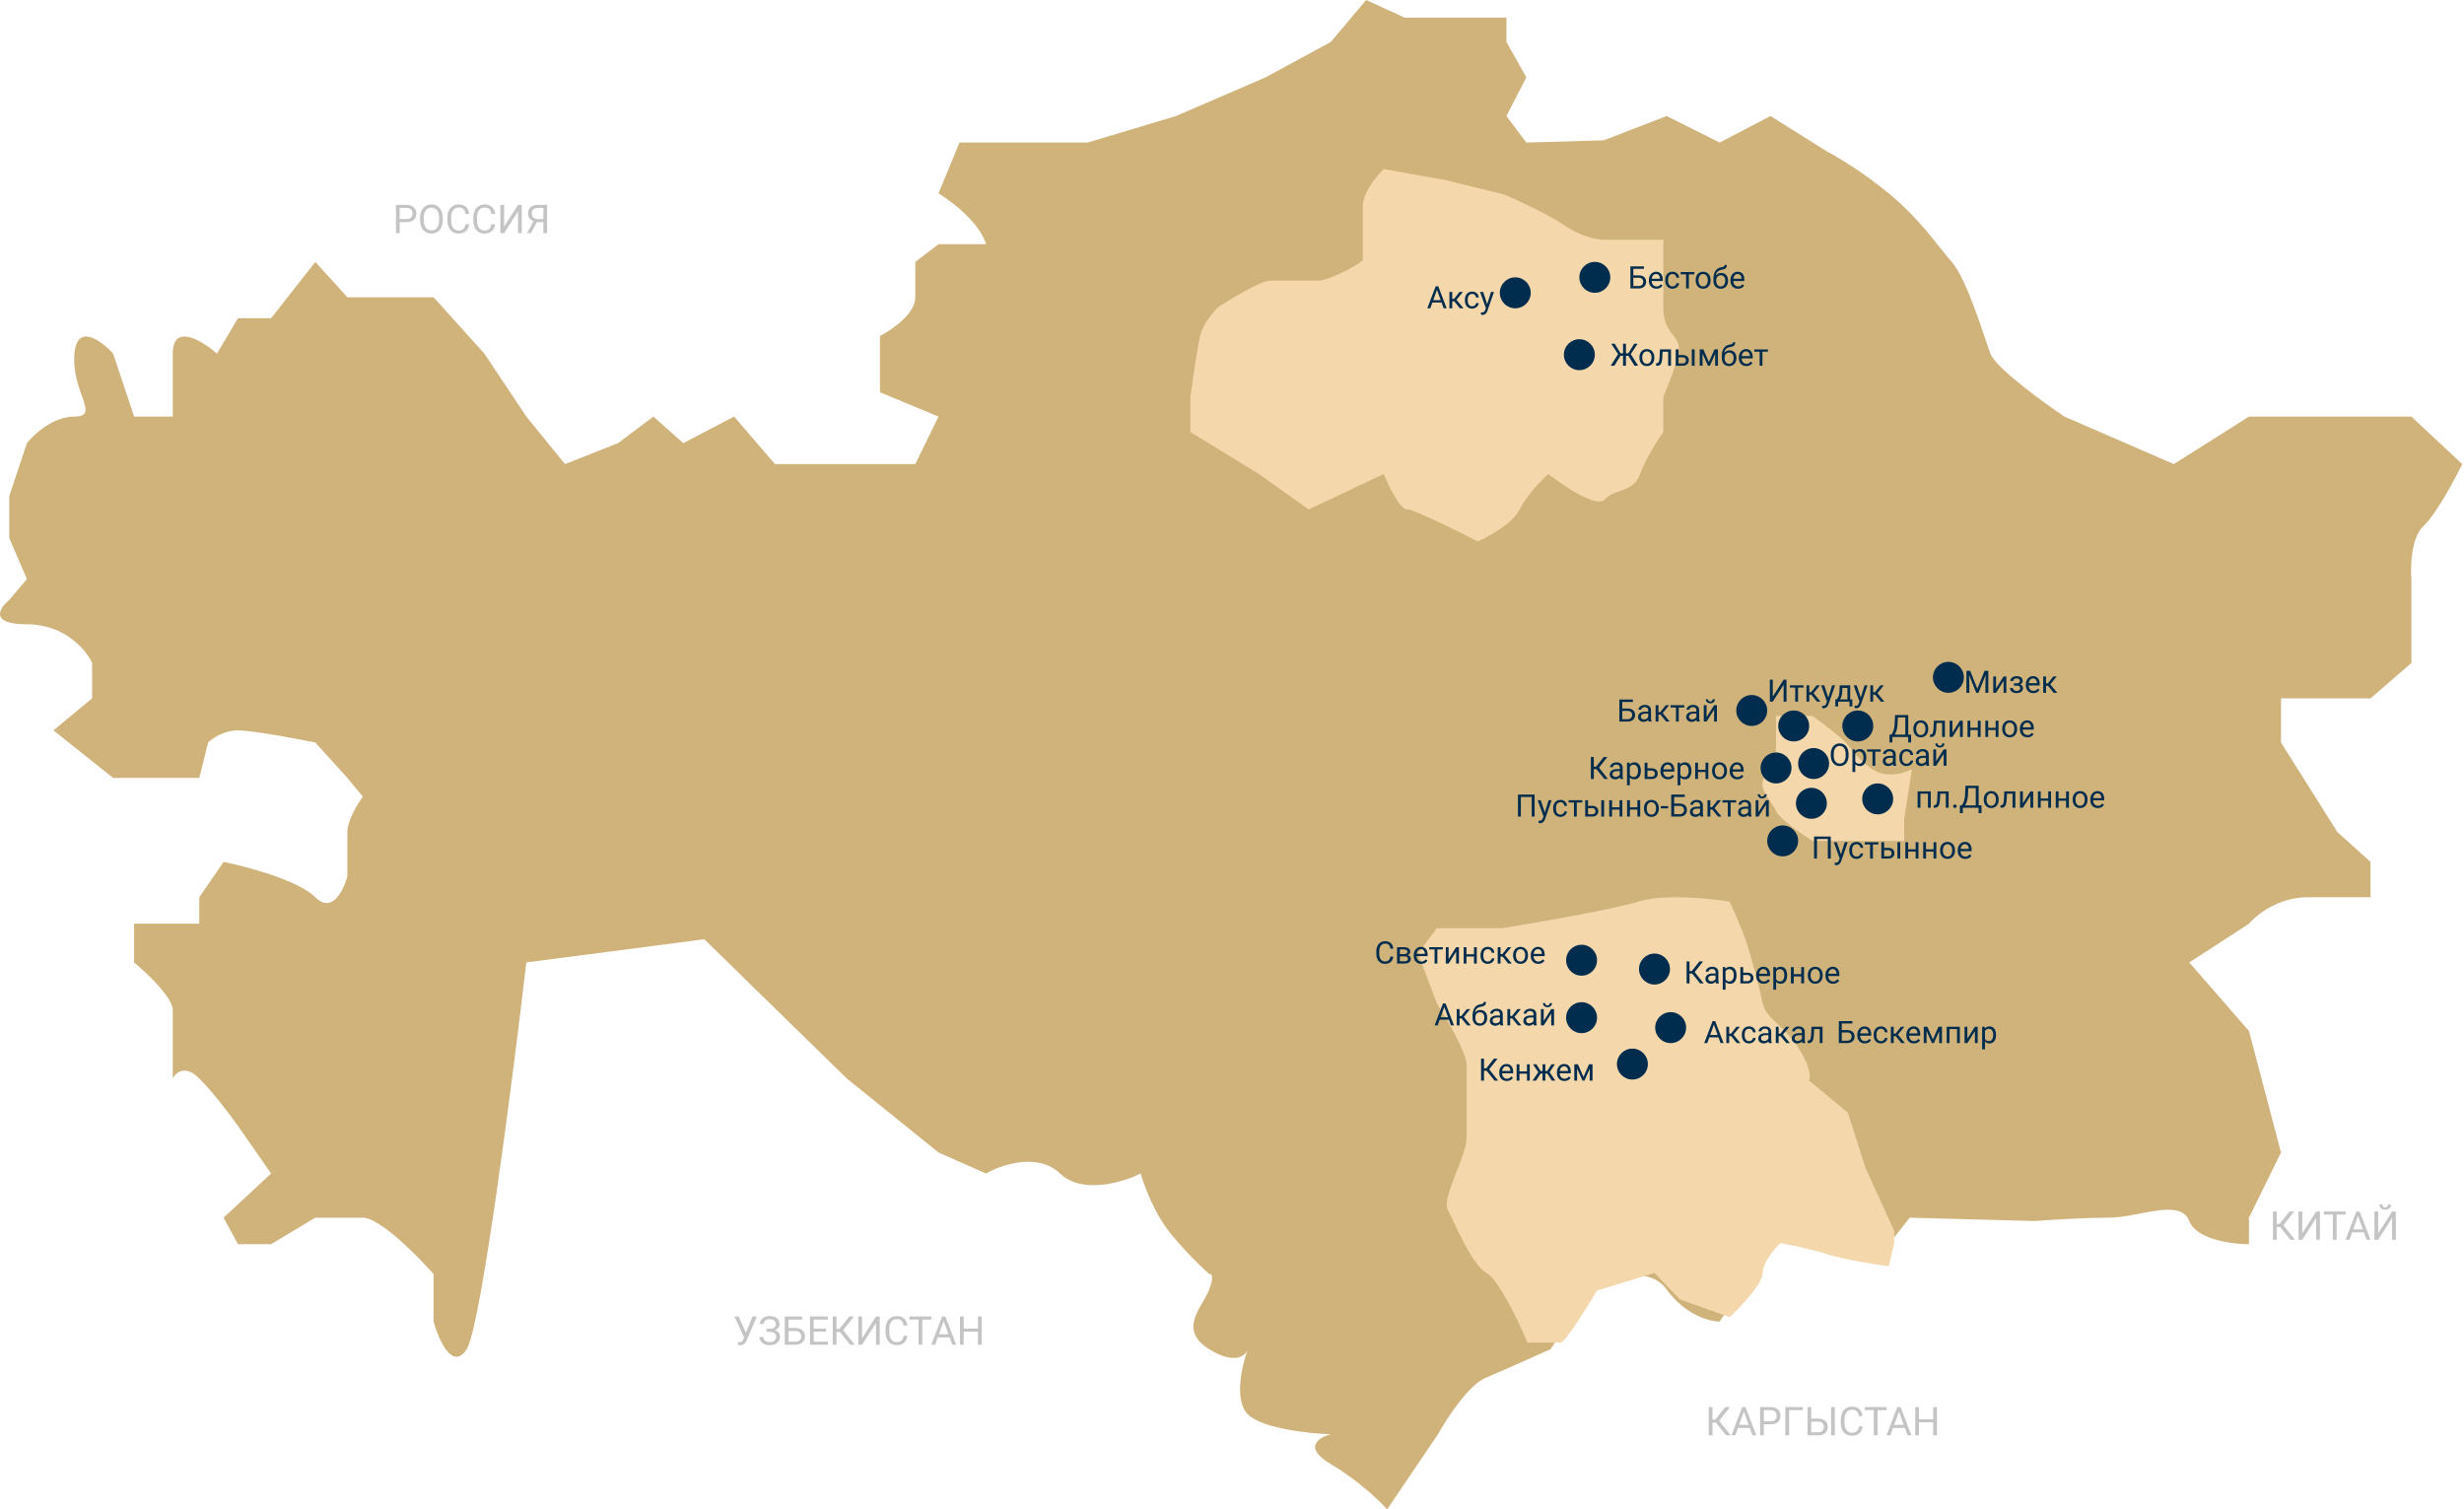 <svg width="1115" height="683" viewBox="0 0 1115 683" fill="none" xmlns="http://www.w3.org/2000/svg"><path fill="#E5E5E5" d="M0 0h1115v683H0z"/><path fill="#fff" d="M-197-546h1920V805H-197z"/><path d="M681.686 52.5l9 12 35-1 28.5-11 24 12 23-12 25.5 16c4.5 2.333 16.4 9.4 28 19 14.5 12 21.5 23 28.5 31s14.5 33.5 17.5 41.5c2.4 6.4 23.333 21.667 33.5 28.5l49.5 21.5 34.004-21.5h73.5l23 21.5c-3.5 7.167-11.9 22.8-17.5 28-5.6 5.2-6 18.167-5.5 24v38l-18.5 16h-40.5v20l25.5 40.5 15 13.5v16h-28.5c-13.2 0-23.17 8-26.5 12l-27.004 17.5 27.004 31 14.5 55-14.5 29.5v12c-7.67 0-23.804-2.1-27.004-10.5-4-10.5-23-1.5-36.5-1.5-10.8 0-26.833 1-33.5 1.5l-56.5-1.5-9.5 12c-4 4.5-16.3 10.8-33.5 0s-20.5-4.5-20 0l-23 35c-4.5 0-15.6-2.9-24-14.5s-26.833-4.833-35 0l-17.5 27c-6.667 3-21.9 9.8-29.5 13-7.6 3.2-17.5 18.333-21.5 25.5l-23 34c-3.167-3.667-12.7-12.9-25.5-20.5s-5.333-12.167 0-13.5c-9.833-.333-31.1-2.6-37.5-9-6.321-6.321-2.758-21.94-.1-29.23-1.197 2.97-6.145 6.716-17.4-.27-14.5-9-3-19 0-27 2.4-6.4 1-7.333 0-7-5-4.5-16.3-15.6-21.5-24-5.2-8.4-8.5-17.833-9.5-21.5-8 4-26.5 9.6-36.5 0s-26.5-4-33.5 0l-21.5-9.5-41.5-33.5-64.5-63-80.5 10.5c-6.333 54.167-20.6 165-27 175-6.4 10-12.667-4.167-15-12.5v-21.5c-7.5-8.5-24.4-25.5-32-25.5h-21.5l-20 12h-15l-6.5-12 21.5-20-15-21.5c-3.167-4.5-11.1-15.1-17.5-21.5s-10.667-2.667-12 0v-31c0-5.6-11.667-16.667-17.5-21.5V418h29.5v-12l11-16c10.667 2.167 33.9 8.4 41.5 16 7.6 7.6 12.833-3.167 14.5-9.5v-20c0-5.2 4.667-12.833 7-16l-7-8.5-14.5-16c-9-1.833-28.6-5.5-35-5.5-6.4 0-11.667 3.667-13.5 5.5l-4 16h-39l-27-21.5 17.5-14.5v-16c-2.667-5.833-12.3-17.5-29.5-17.5s-12.5-7.333-8-11l8-9.5-8-18.5v-19l8-24c3.166-4 11.9-12 21.5-12 12 0-1.5-11 0-28.5 1.2-14 12.166-5.833 17.5 0l9.5 28.5h17.5V160c0-14 13.333-5.833 20 0l9.5-16h15l20-25.5 14.5 16h39l23 25.5 19 28.5 17.5 21.5 24-9.5 16-12 13.5 12 23-12 18.5 21.5h63.5l10.5-21.5-26.5-11V152c5.333-2.667 16-9.9 16-17.5v-16l10.5-8h21.5c-.834-3.667-6.3-13.4-21.5-23l9.5-23h58l40-12 40.5-17.5 29.5-16 16-19 17.5 8h46v11l9 16-9 17.5z" fill="#D0B37B"/><path d="M844.186 528.5l13 28.5v5.5l-2.5 10.5c-6.167-.833-20.4-3.1-28-5.5-7.6-2.4-17.167-4.333-21-5-2.667 2.5-8 8.7-8 13.5 0 4.8-10 15.333-15 20l-22.5-8-11.5-12-26 8c-4.667 7.833-14.5 23.5-16.5 23.5h-15c-3.833-9.167-12.9-28.3-18.5-31.5-7-4-14.5-23-17.5-28.5s8.5-24 8.5-33V482c0-5.6-9-21-13.5-28l-8.5-22.5 8.5-11.5h29.5c15.667-2.5 49.9-8.4 61.5-12 11.6-3.6 32.5-1.5 41.5 0 1.833 4 5.9 13.2 7.5 18 2 6 6 21 7.5 28s9 9.5 16 20c5.6 8.4 5.667 13.5 5 15l17.5 14.5 8 25zm-40.5-161.5c1.6 3.6 11.667 10.5 16.5 13.5h41.5v-10l3.5-22.5c-3.333 1.833-11.6 4.4-18 0-8-5.5-8.5-9-13.5-13.5-4-3.6-10.667-8.5-13.5-10.5h-16.5v15c0 5.5-5 9.5-6 14.5s4 9 6 13.5zm-77.5-258.5h26.5V139c0 12 7 12.5 7 18.5 0 4.8-4.667 16.667-7 22v16c-2.5 3.5-8.1 12.2-10.5 19-3 8.5-11.5 6.5-16 11.5-3.6 4-18.5-6-25.5-11.5-3 2.667-9.8 9.6-13 16-3.2 6.4-14 12.333-19 14.5-9.333-4.833-28.8-14.5-32-14.5-3.2 0-8.333-10.667-10.5-16l-34 16-22.5-16-31-19v-16c1-7.333 3.3-23.2 4.5-28 1.2-4.8 5.833-10.333 8-12.5 6.167-4 19.5-12 23.5-12h22c4.5 0 20-8 20-9.5v-24c0-6.4 6.333-14 9.5-17l28 5 26.5 6.5c6.167 2.667 20.1 9.1 26.5 13.5 8 5.5 15 7 19 7z" fill="#F4D7AB"/><path d="M738.912 317.627h-4.799v2.98h2.474c1.039.014 1.851.281 2.434.8.583.52.875 1.226.875 2.119 0 .898-.294 1.614-.882 2.147-.588.533-1.39.809-2.406.827h-3.815v-9.953h6.119v1.08zm-4.799 4.061v3.739h2.399c.652 0 1.158-.173 1.518-.52.364-.346.547-.811.547-1.394 0-.561-.176-1.003-.527-1.326-.346-.324-.841-.49-1.483-.499h-2.454zm11.929 4.812c-.073-.146-.133-.406-.178-.779-.588.61-1.29.916-2.106.916-.729 0-1.328-.205-1.798-.616a2.016 2.016 0 0 1-.697-1.572c0-.77.292-1.367.875-1.791.588-.428 1.413-.642 2.475-.642h1.23v-.581c0-.442-.132-.793-.396-1.053-.265-.264-.654-.397-1.169-.397-.451 0-.83.114-1.135.342-.305.228-.458.504-.458.827h-1.271c0-.369.129-.724.389-1.066.265-.346.62-.62 1.067-.82a3.6 3.6 0 0 1 1.483-.301c.852 0 1.52.214 2.003.642.483.424.734 1.01.752 1.757v3.405c0 .679.086 1.219.26 1.62v.109h-1.326zm-2.099-.964c.396 0 .772-.102 1.128-.307.355-.206.613-.472.772-.8v-1.518h-.991c-1.549 0-2.324.454-2.324 1.36 0 .397.132.707.396.93.265.223.604.335 1.019.335zm7.451-2.187h-.923v3.151H749.2v-7.396h1.271v3.13h.827l2.489-3.13h1.531l-2.926 3.554 3.172 3.842h-1.606l-2.564-3.151zm10.753-3.22h-2.481v6.371h-1.265v-6.371h-2.434v-1.025h6.18v1.025zm5.687 6.371c-.072-.146-.132-.406-.177-.779-.588.61-1.29.916-2.106.916-.729 0-1.328-.205-1.798-.616a2.016 2.016 0 0 1-.697-1.572c0-.77.292-1.367.875-1.791.588-.428 1.413-.642 2.475-.642h1.23v-.581c0-.442-.132-.793-.396-1.053-.265-.264-.654-.397-1.169-.397-.451 0-.83.114-1.135.342-.305.228-.458.504-.458.827h-1.271c0-.369.129-.724.389-1.066.265-.346.62-.62 1.067-.82a3.6 3.6 0 0 1 1.483-.301c.852 0 1.52.214 2.003.642.483.424.734 1.01.752 1.757v3.405c0 .679.086 1.219.26 1.62v.109h-1.327zm-2.098-.964c.396 0 .772-.102 1.128-.307.355-.206.613-.472.772-.8v-1.518h-.991c-1.549 0-2.324.454-2.324 1.36 0 .397.132.707.396.93.265.223.604.335 1.019.335zm9.932-6.432h1.265v7.396h-1.265v-5.394l-3.411 5.394h-1.264v-7.396h1.264v5.4l3.411-5.4zm.342-2.694c0 .552-.189.996-.567 1.333-.374.333-.866.499-1.477.499-.61 0-1.105-.168-1.483-.506-.378-.337-.567-.779-.567-1.326h1.032c0 .319.086.57.26.752.173.178.426.267.758.267.319 0 .568-.089.745-.267.183-.178.274-.428.274-.752h1.025zm-53.585 31.619h-1.21v4.471h-1.312v-9.953h1.312v4.389h1.026l3.479-4.389h1.634l-3.801 4.826 4.081 5.127h-1.606l-3.603-4.471zm10.781 4.471c-.073-.146-.133-.406-.178-.779-.588.61-1.29.916-2.106.916-.729 0-1.328-.205-1.797-.616a2.014 2.014 0 0 1-.698-1.572c0-.77.292-1.367.875-1.791.588-.428 1.413-.642 2.475-.642h1.23v-.581c0-.442-.132-.793-.396-1.053-.264-.264-.654-.397-1.169-.397-.451 0-.83.114-1.135.342-.305.228-.458.504-.458.827h-1.271c0-.369.13-.724.389-1.066.265-.346.62-.62 1.067-.82a3.6 3.6 0 0 1 1.483-.301c.852 0 1.52.214 2.003.642.483.424.734 1.01.752 1.757v3.405c0 .679.087 1.219.26 1.62v.109h-1.326zm-2.099-.964c.396 0 .772-.102 1.128-.307.355-.206.613-.472.772-.8v-1.518h-.991c-1.549 0-2.324.454-2.324 1.36 0 .397.132.707.396.93.265.223.604.335 1.019.335zm11.395-2.652c0 1.125-.257 2.032-.772 2.72-.515.689-1.212 1.033-2.092 1.033-.898 0-1.604-.285-2.119-.855v3.562h-1.265v-10.24h1.156l.061.82c.515-.638 1.231-.957 2.147-.957.888 0 1.59.335 2.105 1.005.52.67.779 1.602.779 2.796v.116zm-1.264-.144c0-.834-.178-1.492-.533-1.975-.356-.483-.844-.725-1.463-.725-.766 0-1.34.34-1.723 1.019v3.534c.378.674.957 1.011 1.736 1.011.606 0 1.087-.239 1.443-.717.36-.483.54-1.199.54-2.147zm4.259-1.087h1.92c.839.009 1.502.228 1.99.657.487.428.731 1.009.731 1.743 0 .738-.25 1.33-.752 1.777-.501.447-1.176.67-2.023.67h-3.131v-7.396h1.265v2.549zm0 1.033v2.782h1.879c.474 0 .841-.121 1.101-.363.26-.246.39-.581.39-1.004 0-.411-.128-.746-.383-1.005-.251-.265-.604-.401-1.06-.41h-1.927zm9.29 3.951c-1.003 0-1.819-.328-2.448-.985-.629-.66-.943-1.542-.943-2.645v-.233c0-.733.139-1.387.417-1.962a3.288 3.288 0 0 1 1.176-1.353 2.96 2.96 0 0 1 1.64-.492c.962 0 1.709.317 2.243.95.533.633.799 1.54.799 2.721v.526h-5.01c.018.729.23 1.319.635 1.771.411.446.93.669 1.559.669.447 0 .825-.091 1.135-.273.31-.182.581-.424.813-.725l.773.602c-.62.952-1.55 1.429-2.789 1.429zm-.158-6.631c-.51 0-.938.187-1.285.56-.346.37-.56.889-.642 1.559h3.705v-.096c-.037-.642-.21-1.139-.52-1.49-.31-.355-.729-.533-1.258-.533zm10.76 2.878c0 1.125-.257 2.032-.772 2.72-.515.689-1.213 1.033-2.092 1.033-.898 0-1.604-.285-2.119-.855v3.562h-1.265v-10.24h1.155l.062.82c.515-.638 1.23-.957 2.146-.957.889 0 1.591.335 2.106 1.005.519.67.779 1.602.779 2.796v.116zm-1.264-.144c0-.834-.178-1.492-.534-1.975-.355-.483-.843-.725-1.463-.725-.765 0-1.339.34-1.722 1.019v3.534c.378.674.957 1.011 1.736 1.011.606 0 1.087-.239 1.442-.717.36-.483.541-1.199.541-2.147zm8.92 3.76h-1.264v-3.158h-3.398v3.158h-1.271v-7.396h1.271v3.206h3.398v-3.206h1.264v7.396zm1.703-3.767c0-.724.141-1.376.423-1.955a3.226 3.226 0 0 1 1.19-1.34c.51-.314 1.091-.471 1.743-.471 1.007 0 1.821.348 2.44 1.046.625.697.937 1.624.937 2.782v.089c0 .72-.139 1.367-.417 1.941a3.11 3.11 0 0 1-1.183 1.333c-.51.319-1.098.479-1.763.479-1.003 0-1.816-.349-2.441-1.046-.62-.697-.929-1.62-.929-2.769v-.089zm1.271.151c0 .82.189 1.479.567 1.975.383.497.894.745 1.532.745.642 0 1.153-.25 1.531-.751.378-.506.567-1.213.567-2.12 0-.811-.193-1.467-.581-1.968-.383-.506-.893-.759-1.531-.759-.624 0-1.128.248-1.511.745s-.574 1.208-.574 2.133zm10.117 3.753c-1.002 0-1.818-.328-2.447-.985-.629-.66-.943-1.542-.943-2.645v-.233c0-.733.139-1.387.417-1.962a3.286 3.286 0 0 1 1.175-1.353 2.96 2.96 0 0 1 1.641-.492c.962 0 1.709.317 2.242.95.533.633.8 1.54.8 2.721v.526h-5.011c.018.729.23 1.319.636 1.771.41.446.93.669 1.559.669.446 0 .824-.091 1.134-.273.31-.182.581-.424.814-.725l.772.602c-.619.952-1.549 1.429-2.789 1.429zm-.157-6.631c-.51 0-.939.187-1.285.56-.347.37-.561.889-.643 1.559h3.705v-.096c-.036-.642-.209-1.139-.519-1.49-.31-.355-.729-.533-1.258-.533zm42.464 42.494h-1.319v-8.873h-4.909v8.873h-1.312v-9.953h7.54v9.953zm4.614-1.853l1.723-5.543h1.353l-2.973 8.538c-.461 1.23-1.192 1.845-2.195 1.845l-.239-.02-.472-.089v-1.025l.342.027c.429 0 .761-.087.998-.26.242-.173.44-.49.595-.95l.28-.752-2.638-7.314h1.38l1.846 5.543zm7.082.957a1.82 1.82 0 0 0 1.183-.41 1.44 1.44 0 0 0 .56-1.025h1.197a2.295 2.295 0 0 1-.438 1.21 2.876 2.876 0 0 1-1.08.916 3.087 3.087 0 0 1-1.422.342c-1.007 0-1.809-.335-2.406-1.005-.593-.675-.889-1.595-.889-2.762v-.212c0-.72.132-1.36.397-1.921.264-.56.642-.995 1.134-1.305.497-.31 1.083-.465 1.757-.465.83 0 1.518.248 2.065.745.551.497.845 1.142.882 1.934h-1.197c-.036-.478-.218-.87-.547-1.175-.323-.31-.724-.465-1.203-.465-.642 0-1.141.232-1.497.697-.351.46-.526 1.128-.526 2.003v.239c0 .853.175 1.509.526 1.969.351.46.852.69 1.504.69zm9.858-5.475h-2.482v6.371h-1.265v-6.371h-2.433v-1.025h6.18v1.025zm2.611 1.524h1.921c.838.009 1.501.228 1.989.657.488.428.732 1.009.732 1.743 0 .738-.251 1.33-.752 1.777-.502.447-1.176.67-2.024.67h-3.131v-7.396h1.265v2.549zm7.28 4.847h-1.271v-7.396h1.271v7.396zm-7.28-3.814v2.782h1.88c.474 0 .841-.121 1.1-.363.26-.246.39-.581.39-1.004 0-.411-.128-.746-.383-1.005-.25-.265-.604-.401-1.059-.41h-1.928zm15.531 3.814h-1.264v-3.158h-3.398v3.158h-1.271v-7.396h1.271v3.206h3.398v-3.206h1.264v7.396zm8.08 0h-1.264v-3.158h-3.398v3.158h-1.271v-7.396h1.271v3.206h3.398v-3.206h1.264v7.396zm1.702-3.767c0-.724.142-1.376.424-1.955a3.226 3.226 0 0 1 1.19-1.34c.51-.314 1.091-.471 1.743-.471 1.007 0 1.82.348 2.44 1.046.625.697.937 1.624.937 2.782v.089c0 .72-.139 1.367-.417 1.941a3.117 3.117 0 0 1-1.183 1.333c-.51.319-1.098.479-1.763.479-1.003 0-1.817-.349-2.441-1.046-.62-.697-.93-1.62-.93-2.769v-.089zm1.272.151c0 .82.189 1.479.567 1.975.383.497.893.745 1.532.745.642 0 1.152-.25 1.531-.751.378-.506.567-1.213.567-2.12 0-.811-.194-1.467-.581-1.968-.383-.506-.893-.759-1.531-.759-.625 0-1.128.248-1.511.745s-.574 1.208-.574 2.133zm10.117 3.753c-1.003 0-1.818-.328-2.447-.985-.629-.66-.944-1.542-.944-2.645v-.233c0-.733.139-1.387.417-1.962a3.295 3.295 0 0 1 1.176-1.353 2.96 2.96 0 0 1 1.641-.492c.961 0 1.709.317 2.242.95.533.633.8 1.54.8 2.721v.526h-5.011c.018.729.23 1.319.636 1.771.41.446.93.669 1.558.669.447 0 .825-.091 1.135-.273.31-.182.581-.424.814-.725l.772.602c-.62.952-1.549 1.429-2.789 1.429zm-.157-6.631c-.511 0-.939.187-1.285.56-.347.37-.561.889-.643 1.559h3.705v-.096c-.036-.642-.209-1.139-.519-1.49-.31-.355-.73-.533-1.258-.533zm-24.357-46.066h-1.305v-2.44h-7.144v2.447h-1.312l-.007-3.52h.813c.429-.483.768-1.13 1.019-1.942.255-.815.415-1.709.478-2.679l.219-4.259h5.954v8.88h1.299l-.014 3.513zm-7.458-3.513h4.854v-7.8h-3.37l-.144 2.926c-.059 1.144-.212 2.119-.458 2.926-.241.806-.535 1.456-.882 1.948zm8.497-2.694c0-.724.142-1.376.424-1.955a3.226 3.226 0 0 1 1.19-1.34c.51-.314 1.091-.471 1.743-.471 1.007 0 1.821.348 2.44 1.046.625.697.937 1.624.937 2.782v.089c0 .72-.139 1.367-.417 1.941a3.117 3.117 0 0 1-1.183 1.333c-.51.319-1.098.479-1.763.479-1.003 0-1.817-.349-2.441-1.046-.62-.697-.93-1.62-.93-2.769v-.089zm1.272.151c0 .82.189 1.479.567 1.975.383.497.894.745 1.532.745.642 0 1.153-.25 1.531-.751.378-.506.567-1.213.567-2.12 0-.811-.193-1.467-.581-1.968-.383-.506-.893-.759-1.531-.759-.624 0-1.128.248-1.511.745s-.574 1.208-.574 2.133zm13.002-3.78v7.396h-1.272v-6.351h-2.515l-.151 2.769c-.082 1.271-.296 2.181-.642 2.728-.342.546-.887.831-1.634.854h-.506v-1.114l.362-.028c.411-.045.705-.282.882-.711.178-.428.292-1.221.342-2.378l.137-3.165h4.997zm6.815 0h1.265v7.396h-1.265v-5.394l-3.411 5.394h-1.264v-7.396h1.264v5.4l3.411-5.4zm9.338 7.396h-1.264v-3.158H891.6v3.158h-1.271v-7.396h1.271v3.206h3.398v-3.206h1.264v7.396zm8.08 0h-1.264v-3.158h-3.398v3.158h-1.271v-7.396h1.271v3.206h3.398v-3.206h1.264v7.396zm1.702-3.767c0-.724.142-1.376.424-1.955a3.226 3.226 0 0 1 1.19-1.34c.51-.314 1.091-.471 1.743-.471 1.007 0 1.821.348 2.44 1.046.625.697.937 1.624.937 2.782v.089c0 .72-.139 1.367-.417 1.941a3.117 3.117 0 0 1-1.183 1.333c-.51.319-1.098.479-1.763.479-1.003 0-1.817-.349-2.441-1.046-.62-.697-.93-1.62-.93-2.769v-.089zm1.272.151c0 .82.189 1.479.567 1.975.383.497.894.745 1.532.745.642 0 1.153-.25 1.531-.751.378-.506.567-1.213.567-2.12 0-.811-.194-1.467-.581-1.968-.383-.506-.893-.759-1.531-.759-.624 0-1.128.248-1.511.745s-.574 1.208-.574 2.133zm10.117 3.753c-1.002 0-1.818-.328-2.447-.985-.629-.66-.944-1.542-.944-2.645v-.233c0-.733.139-1.387.417-1.962a3.295 3.295 0 0 1 1.176-1.353 2.96 2.96 0 0 1 1.641-.492c.961 0 1.709.317 2.242.95.533.633.8 1.54.8 2.721v.526h-5.011c.018.729.23 1.319.636 1.771.41.446.93.669 1.558.669.447 0 .825-.091 1.135-.273.31-.182.581-.424.814-.725l.772.602c-.62.952-1.549 1.429-2.789 1.429zm-.157-6.631c-.511 0-.939.187-1.285.56-.347.37-.561.889-.643 1.559h3.705v-.096c-.036-.642-.209-1.139-.519-1.49-.31-.355-.729-.533-1.258-.533zM630.477 432.842c-.123 1.053-.513 1.866-1.169 2.44-.652.57-1.52.855-2.605.855-1.176 0-2.119-.422-2.83-1.265-.706-.843-1.06-1.971-1.06-3.384v-.957c0-.925.165-1.738.493-2.44.332-.702.802-1.24 1.408-1.613.606-.379 1.308-.568 2.105-.568 1.058 0 1.905.296 2.543.889.638.588 1.01 1.403 1.115 2.447h-1.32c-.114-.793-.362-1.367-.745-1.723-.378-.355-.909-.533-1.593-.533-.838 0-1.497.31-1.975.93-.474.62-.711 1.502-.711 2.645v.964c0 1.08.225 1.939.677 2.577.451.638 1.082.957 1.893.957.729 0 1.288-.164 1.675-.492.392-.332.652-.909.779-1.729h1.32zm1.715 3.158v-7.396h2.885c.985 0 1.739.173 2.263.519.528.342.793.845.793 1.511 0 .342-.103.651-.308.929-.205.274-.508.484-.909.629.447.105.804.31 1.073.616.274.305.41.67.41 1.093 0 .679-.25 1.199-.752 1.559-.496.36-1.2.54-2.112.54h-3.343zm1.265-3.247v2.228h2.092c.528 0 .923-.098 1.182-.293.265-.196.397-.472.397-.828 0-.738-.542-1.107-1.627-1.107h-2.044zm0-1.012h1.634c1.185 0 1.777-.346 1.777-1.039s-.56-1.05-1.681-1.073h-1.73v2.112zm9.687 4.396c-1.003 0-1.819-.328-2.448-.985-.629-.66-.943-1.542-.943-2.645v-.233c0-.733.139-1.387.417-1.962a3.281 3.281 0 0 1 1.176-1.353 2.957 2.957 0 0 1 1.64-.492c.962 0 1.709.317 2.243.95.533.633.799 1.54.799 2.721v.526h-5.01c.018.729.23 1.319.635 1.771.41.446.93.669 1.559.669.447 0 .825-.091 1.135-.273.31-.182.581-.424.813-.725l.773.602c-.62.952-1.55 1.429-2.789 1.429zm-.158-6.631c-.51 0-.938.187-1.285.56-.346.37-.56.889-.642 1.559h3.705v-.096c-.037-.642-.21-1.139-.52-1.49-.31-.355-.729-.533-1.258-.533zm9.926.123h-2.481V436h-1.265v-6.371h-2.434v-1.025h6.18v1.025zm6.016-1.025h1.264V436h-1.264v-5.394L655.517 436h-1.265v-7.396h1.265v5.4l3.411-5.4zm9.338 7.396h-1.265v-3.158h-3.397V436h-1.272v-7.396h1.272v3.206h3.397v-3.206h1.265V436zm5.004-.896c.451 0 .845-.136 1.182-.41.337-.273.524-.615.561-1.025h1.196a2.295 2.295 0 0 1-.438 1.21 2.861 2.861 0 0 1-1.08.916 3.08 3.08 0 0 1-1.421.342c-1.008 0-1.81-.335-2.407-1.005-.592-.675-.888-1.595-.888-2.762v-.212c0-.72.132-1.36.396-1.921.264-.56.643-.995 1.135-1.305.497-.31 1.082-.465 1.757-.465.829 0 1.517.248 2.064.745.552.497.846 1.142.882 1.934h-1.196c-.037-.478-.219-.87-.547-1.175-.324-.31-.725-.465-1.203-.465-.643 0-1.142.232-1.497.697-.351.46-.527 1.128-.527 2.003v.239c0 .853.176 1.509.527 1.969.351.46.852.69 1.504.69zm6.665-2.255h-.923V436h-1.272v-7.396h1.272v3.13h.827l2.488-3.13h1.531l-2.925 3.554 3.171 3.842h-1.606l-2.563-3.151zm4.771-.616c0-.724.141-1.376.424-1.955.287-.578.683-1.025 1.189-1.34.511-.314 1.092-.471 1.743-.471 1.008 0 1.821.348 2.441 1.046.624.697.936 1.624.936 2.782v.089c0 .72-.139 1.367-.417 1.941a3.109 3.109 0 0 1-1.182 1.333c-.511.319-1.098.479-1.764.479-1.002 0-1.816-.349-2.44-1.046-.62-.697-.93-1.62-.93-2.769v-.089zm1.272.151c0 .82.189 1.479.567 1.975.383.497.893.745 1.531.745.643 0 1.153-.25 1.531-.751.379-.506.568-1.213.568-2.12 0-.811-.194-1.467-.581-1.968-.383-.506-.893-.759-1.532-.759-.624 0-1.127.248-1.51.745s-.574 1.208-.574 2.133zm10.117 3.753c-1.003 0-1.819-.328-2.448-.985-.628-.66-.943-1.542-.943-2.645v-.233c0-.733.139-1.387.417-1.962a3.295 3.295 0 0 1 1.176-1.353 2.96 2.96 0 0 1 1.641-.492c.961 0 1.708.317 2.242.95.533.633.799 1.54.799 2.721v.526h-5.01c.018.729.23 1.319.635 1.771.411.446.93.669 1.559.669.447 0 .825-.091 1.135-.273.31-.182.581-.424.813-.725l.773.602c-.62.952-1.55 1.429-2.789 1.429zm-.157-6.631c-.511 0-.939.187-1.286.56-.346.37-.56.889-.642 1.559h3.705v-.096c-.037-.642-.21-1.139-.52-1.49-.31-.355-.729-.533-1.257-.533zm-40.287 31.896h-4.17l-.936 2.598h-1.354l3.801-9.953h1.149l3.807 9.953h-1.346l-.951-2.598zm-3.773-1.08h3.384l-1.696-4.655-1.688 4.655zm9.516.527h-.923V464h-1.272v-7.396h1.272v3.13h.827l2.488-3.13h1.531l-2.925 3.554 3.171 3.842h-1.606l-2.563-3.151zm8.503-3.822c.93 0 1.673.313 2.229.937.561.62.841 1.438.841 2.454v.116c0 .697-.135 1.322-.404 1.873a3.006 3.006 0 0 1-1.162 1.279c-.501.3-1.08.451-1.736.451-.993 0-1.793-.331-2.399-.991-.606-.666-.91-1.557-.91-2.673v-.616c0-1.554.288-2.789.862-3.705.579-.916 1.431-1.474 2.556-1.674.638-.114 1.069-.253 1.292-.417a.794.794 0 0 0 .335-.677h1.039c0 .569-.129 1.014-.389 1.333-.255.319-.666.544-1.231.677l-.943.211c-.752.178-1.317.479-1.695.903-.374.419-.618.98-.732 1.681.67-.774 1.486-1.162 2.447-1.162zm-.246 1.039c-.619 0-1.112.21-1.476.629-.365.415-.547.992-.547 1.73v.109c0 .793.182 1.422.547 1.887.369.46.866.69 1.49.69.629 0 1.126-.232 1.49-.697.365-.465.547-1.144.547-2.037 0-.697-.184-1.256-.554-1.675-.364-.424-.863-.636-1.497-.636zm9.304 5.934c-.073-.146-.132-.406-.178-.779-.588.61-1.289.916-2.105.916-.729 0-1.329-.205-1.798-.616-.465-.414-.697-.938-.697-1.572 0-.77.291-1.367.875-1.791.588-.428 1.413-.642 2.474-.642h1.231v-.581c0-.442-.132-.793-.397-1.053-.264-.264-.654-.397-1.169-.397-.451 0-.829.114-1.134.342-.306.228-.458.504-.458.827h-1.272c0-.369.13-.724.39-1.066a2.7 2.7 0 0 1 1.066-.82 3.605 3.605 0 0 1 1.484-.301c.852 0 1.519.214 2.003.642.483.424.733 1.01.751 1.757v3.405c0 .679.087 1.219.26 1.62V464h-1.326zm-2.099-.964a2.22 2.22 0 0 0 1.128-.307c.356-.206.613-.472.773-.8v-1.518h-.991c-1.55 0-2.325.454-2.325 1.36 0 .397.133.707.397.93.264.223.604.335 1.018.335zm7.452-2.187h-.923V464h-1.272v-7.396h1.272v3.13h.827l2.488-3.13h1.531l-2.925 3.554 3.172 3.842h-1.607l-2.563-3.151zm9.823 3.151c-.073-.146-.132-.406-.178-.779-.588.61-1.29.916-2.105.916-.73 0-1.329-.205-1.798-.616-.465-.414-.697-.938-.697-1.572 0-.77.291-1.367.875-1.791.587-.428 1.412-.642 2.474-.642h1.231v-.581c0-.442-.133-.793-.397-1.053-.264-.264-.654-.397-1.169-.397-.451 0-.829.114-1.135.342-.305.228-.458.504-.458.827h-1.271c0-.369.13-.724.39-1.066.264-.346.619-.62 1.066-.82a3.604 3.604 0 0 1 1.483-.301c.853 0 1.52.214 2.003.642.483.424.734 1.01.752 1.757v3.405c0 .679.087 1.219.26 1.62V464h-1.326zm-2.099-.964a2.22 2.22 0 0 0 1.128-.307c.356-.206.613-.472.773-.8v-1.518h-.992c-1.549 0-2.324.454-2.324 1.36 0 .397.132.707.397.93.264.223.604.335 1.018.335zm9.933-6.432h1.264V464h-1.264v-5.394L698.554 464h-1.265v-7.396h1.265v5.4l3.411-5.4zm.342-2.694c0 .552-.189.996-.568 1.333-.373.333-.866.499-1.476.499-.611 0-1.105-.168-1.484-.506-.378-.337-.567-.779-.567-1.326h1.032c0 .319.087.57.26.752.173.178.426.267.759.267.319 0 .567-.089.745-.267.182-.178.273-.428.273-.752h1.026zm-29.568 30.619h-1.21V489h-1.312v-9.953h1.312v4.389h1.026l3.479-4.389h1.634l-3.801 4.826 4.081 5.127h-1.606l-3.603-4.471zm9.106 4.608c-1.003 0-1.819-.328-2.448-.985-.628-.66-.943-1.542-.943-2.645v-.233c0-.733.139-1.387.417-1.962a3.295 3.295 0 0 1 1.176-1.353 2.96 2.96 0 0 1 1.641-.492c.961 0 1.708.317 2.242.95.533.633.799 1.54.799 2.721v.526h-5.01c.018.729.23 1.319.635 1.771.411.446.93.669 1.559.669.447 0 .825-.091 1.135-.273.31-.182.581-.424.813-.725l.773.602c-.62.952-1.55 1.429-2.789 1.429zm-.157-6.631c-.511 0-.939.187-1.286.56-.346.37-.56.889-.642 1.559h3.705v-.096c-.037-.642-.21-1.139-.52-1.49-.31-.355-.729-.533-1.257-.533zM692.242 489h-1.264v-3.158h-3.398V489h-1.271v-7.396h1.271v3.206h3.398v-3.206h1.264V489zm7.937-3.213h-.889V489h-1.265v-3.213h-.888L695.065 489h-1.599l2.645-3.828-2.392-3.568h1.531l1.907 3.062h.868v-3.062h1.265v3.062h.861l1.921-3.062h1.532l-2.4 3.575L703.85 489h-1.6l-2.071-3.213zm7.752 3.35c-1.003 0-1.819-.328-2.448-.985-.629-.66-.943-1.542-.943-2.645v-.233c0-.733.139-1.387.417-1.962a3.295 3.295 0 0 1 1.176-1.353 2.96 2.96 0 0 1 1.64-.492c.962 0 1.709.317 2.243.95.533.633.799 1.54.799 2.721v.526h-5.01c.018.729.23 1.319.635 1.771.411.446.93.669 1.559.669.447 0 .825-.091 1.135-.273.31-.182.581-.424.813-.725l.773.602c-.62.952-1.55 1.429-2.789 1.429zm-.158-6.631c-.51 0-.938.187-1.285.56-.346.37-.56.889-.642 1.559h3.705v-.096c-.037-.642-.21-1.139-.52-1.49-.31-.355-.729-.533-1.258-.533zm8.771 4.819l2.516-5.721h1.579V489h-1.265v-5.38l-2.393 5.38h-.875l-2.44-5.496V489h-1.265v-7.396h1.641l2.502 5.721zm49.195-46.796h-1.21V445h-1.312v-9.953h1.312v4.389h1.026l3.479-4.389h1.634l-3.801 4.826 4.081 5.127h-1.606l-3.603-4.471zM776.52 445c-.073-.146-.133-.406-.178-.779-.588.61-1.29.916-2.106.916-.729 0-1.328-.205-1.798-.616a2.016 2.016 0 0 1-.697-1.572c0-.77.292-1.367.875-1.791.588-.428 1.413-.642 2.475-.642h1.23v-.581c0-.442-.132-.793-.396-1.053-.265-.264-.654-.397-1.169-.397-.451 0-.83.114-1.135.342-.305.228-.458.504-.458.827h-1.271c0-.369.129-.724.389-1.066.265-.346.62-.62 1.067-.82a3.6 3.6 0 0 1 1.483-.301c.852 0 1.52.214 2.003.642.483.424.734 1.01.752 1.757v3.405c0 .679.087 1.219.26 1.62V445h-1.326zm-2.099-.964c.396 0 .772-.102 1.128-.307.355-.206.613-.472.772-.8v-1.518h-.991c-1.549 0-2.324.454-2.324 1.36 0 .397.132.707.396.93.265.223.604.335 1.019.335zm11.395-2.652c0 1.125-.257 2.032-.772 2.72-.515.689-1.212 1.033-2.092 1.033-.898 0-1.604-.285-2.119-.855v3.562h-1.265v-10.24h1.156l.061.82c.515-.638 1.231-.957 2.147-.957.888 0 1.59.335 2.105 1.005.52.67.779 1.602.779 2.796v.116zm-1.264-.144c0-.834-.178-1.492-.533-1.975-.356-.483-.844-.725-1.463-.725-.766 0-1.34.34-1.723 1.019v3.534c.378.674.957 1.011 1.736 1.011.606 0 1.087-.239 1.443-.717.36-.483.54-1.199.54-2.147zm4.259-1.087h1.92c.839.009 1.502.228 1.99.657.487.428.731 1.009.731 1.743 0 .738-.251 1.33-.752 1.777-.501.447-1.176.67-2.023.67h-3.131v-7.396h1.265v2.549zm0 1.033v2.782h1.879c.474 0 .841-.121 1.101-.363.26-.246.39-.581.39-1.004 0-.411-.128-.746-.383-1.005-.251-.265-.604-.401-1.06-.41h-1.927zm9.29 3.951c-1.003 0-1.819-.328-2.448-.985-.629-.66-.943-1.542-.943-2.645v-.233c0-.733.139-1.387.417-1.962a3.288 3.288 0 0 1 1.176-1.353 2.957 2.957 0 0 1 1.64-.492c.962 0 1.709.317 2.243.95.533.633.799 1.54.799 2.721v.526h-5.01c.018.729.23 1.319.635 1.771.411.446.93.669 1.559.669.447 0 .825-.091 1.135-.273.31-.182.581-.424.813-.725l.773.602c-.62.952-1.55 1.429-2.789 1.429zm-.158-6.631c-.51 0-.938.187-1.285.56-.346.37-.56.889-.642 1.559h3.705v-.096c-.037-.642-.21-1.139-.52-1.49-.31-.355-.729-.533-1.258-.533zm10.76 2.878c0 1.125-.257 2.032-.772 2.72-.515.689-1.213 1.033-2.092 1.033-.898 0-1.604-.285-2.119-.855v3.562h-1.265v-10.24h1.155l.062.82c.515-.638 1.23-.957 2.146-.957.889 0 1.591.335 2.106 1.005.519.67.779 1.602.779 2.796v.116zm-1.265-.144c0-.834-.177-1.492-.533-1.975-.355-.483-.843-.725-1.463-.725-.765 0-1.339.34-1.722 1.019v3.534c.378.674.957 1.011 1.736 1.011.606 0 1.087-.239 1.442-.717.36-.483.54-1.199.54-2.147zm8.921 3.76h-1.264v-3.158h-3.398V445h-1.271v-7.396h1.271v3.206h3.398v-3.206h1.264V445zm1.703-3.767c0-.724.141-1.376.423-1.955a3.226 3.226 0 0 1 1.19-1.34c.51-.314 1.091-.471 1.743-.471 1.007 0 1.821.348 2.44 1.046.625.697.937 1.624.937 2.782v.089c0 .72-.139 1.367-.417 1.941a3.117 3.117 0 0 1-1.183 1.333c-.51.319-1.098.479-1.763.479-1.003 0-1.816-.349-2.441-1.046-.62-.697-.929-1.62-.929-2.769v-.089zm1.271.151c0 .82.189 1.479.567 1.975.383.497.894.745 1.532.745.642 0 1.153-.25 1.531-.751.378-.506.567-1.213.567-2.12 0-.811-.193-1.467-.581-1.968-.383-.506-.893-.759-1.531-.759-.624 0-1.128.248-1.511.745s-.574 1.208-.574 2.133zm10.117 3.753c-1.002 0-1.818-.328-2.447-.985-.629-.66-.943-1.542-.943-2.645v-.233c0-.733.139-1.387.417-1.962a3.286 3.286 0 0 1 1.175-1.353 2.96 2.96 0 0 1 1.641-.492c.962 0 1.709.317 2.242.95.533.633.8 1.54.8 2.721v.526h-5.011c.018.729.23 1.319.636 1.771.41.446.93.669 1.559.669.446 0 .824-.091 1.134-.273.31-.182.581-.424.814-.725l.772.602c-.62.952-1.549 1.429-2.789 1.429zm-.157-6.631c-.51 0-.939.187-1.285.56-.347.37-.561.889-.643 1.559h3.705v-.096c-.036-.642-.209-1.139-.519-1.49-.31-.355-.729-.533-1.258-.533zm8.933 24.621h-4.799v2.98h2.474c1.039.014 1.851.281 2.434.8.583.52.875 1.226.875 2.119 0 .898-.294 1.614-.882 2.147-.588.533-1.39.809-2.406.827h-3.815v-9.953h6.119v1.08zm-4.799 4.061v3.739h2.399c.652 0 1.158-.173 1.518-.52.364-.346.547-.811.547-1.394 0-.561-.176-1.003-.527-1.326-.346-.324-.841-.49-1.483-.499h-2.454zm10.431 4.949c-1.002 0-1.818-.328-2.447-.985-.629-.66-.943-1.542-.943-2.645v-.233c0-.733.139-1.387.417-1.962a3.281 3.281 0 0 1 1.176-1.353 2.954 2.954 0 0 1 1.64-.492c.962 0 1.709.317 2.242.95.534.633.8 1.54.8 2.721v.526h-5.011c.019.729.231 1.319.636 1.771.41.446.93.669 1.559.669.446 0 .825-.091 1.135-.273a2.85 2.85 0 0 0 .813-.725l.772.602c-.619.952-1.549 1.429-2.789 1.429zm-.157-6.631c-.51 0-.939.187-1.285.56-.346.37-.561.889-.643 1.559h3.706v-.096c-.037-.642-.21-1.139-.52-1.49-.31-.355-.729-.533-1.258-.533zm7.479 5.598c.451 0 .845-.136 1.182-.41.338-.273.524-.615.561-1.025h1.196a2.294 2.294 0 0 1-.437 1.21 2.876 2.876 0 0 1-1.08.916 3.087 3.087 0 0 1-1.422.342c-1.007 0-1.81-.335-2.407-1.005-.592-.675-.888-1.595-.888-2.762v-.212c0-.72.132-1.36.396-1.921.265-.56.643-.995 1.135-1.305.497-.31 1.082-.465 1.757-.465.829 0 1.517.248 2.064.745.552.497.846 1.142.882 1.934h-1.196c-.037-.478-.219-.87-.547-1.175-.324-.31-.725-.465-1.203-.465-.643 0-1.142.232-1.497.697-.351.46-.527 1.128-.527 2.003v.239c0 .853.176 1.509.527 1.969.351.46.852.69 1.504.69zm6.665-2.255h-.923V472h-1.272v-7.396h1.272v3.13h.827l2.488-3.13h1.532l-2.926 3.554 3.172 3.842h-1.607l-2.563-3.151zm8.217 3.288c-1.003 0-1.819-.328-2.448-.985-.629-.66-.943-1.542-.943-2.645v-.233c0-.733.139-1.387.417-1.962a3.281 3.281 0 0 1 1.176-1.353 2.957 2.957 0 0 1 1.64-.492c.962 0 1.709.317 2.242.95.534.633.8 1.54.8 2.721v.526h-5.01c.018.729.23 1.319.635 1.771.41.446.93.669 1.559.669.446 0 .825-.091 1.135-.273.31-.182.581-.424.813-.725l.773.602c-.62.952-1.55 1.429-2.789 1.429zm-.158-6.631c-.51 0-.939.187-1.285.56-.346.37-.56.889-.642 1.559h3.705v-.096c-.037-.642-.21-1.139-.52-1.49-.31-.355-.729-.533-1.258-.533zm8.771 4.819l2.515-5.721h1.58V472h-1.265v-5.38l-2.393 5.38h-.875l-2.44-5.496V472h-1.265v-7.396h1.641l2.502 5.721zM886.856 472h-1.264v-6.351h-3.404V472h-1.272v-7.396h5.94V472zm6.816-7.396h1.265V472h-1.265v-5.394L890.261 472h-1.265v-7.396h1.265v5.4l3.411-5.4zm9.543 3.78c0 1.125-.258 2.032-.773 2.72-.515.689-1.212 1.033-2.091 1.033-.898 0-1.605-.285-2.12-.855v3.562h-1.264v-10.24h1.155l.062.82c.515-.638 1.23-.957 2.146-.957.889 0 1.591.335 2.106 1.005.519.67.779 1.602.779 2.796v.116zm-1.265-.144c0-.834-.178-1.492-.533-1.975-.355-.483-.843-.725-1.463-.725-.766 0-1.34.34-1.723 1.019v3.534c.379.674.957 1.011 1.737 1.011.606 0 1.087-.239 1.442-.717.36-.483.54-1.199.54-2.147zm-124.299 1.162h-4.17l-.936 2.598h-1.354l3.801-9.953h1.149l3.807 9.953h-1.346l-.951-2.598zm-3.773-1.08h3.384l-1.696-4.655-1.688 4.655zm9.516.527h-.923V472h-1.272v-7.396h1.272v3.13h.827l2.488-3.13h1.531l-2.925 3.554 3.171 3.842h-1.606l-2.563-3.151zm8.114 2.255c.451 0 .845-.136 1.182-.41.338-.273.525-.615.561-1.025h1.196a2.294 2.294 0 0 1-.437 1.21 2.876 2.876 0 0 1-1.08.916 3.087 3.087 0 0 1-1.422.342c-1.007 0-1.809-.335-2.406-1.005-.593-.675-.889-1.595-.889-2.762v-.212c0-.72.132-1.36.396-1.921.265-.56.643-.995 1.135-1.305.497-.31 1.082-.465 1.757-.465.829 0 1.518.248 2.064.745.552.497.846 1.142.882 1.934h-1.196c-.036-.478-.219-.87-.547-1.175-.323-.31-.725-.465-1.203-.465-.643 0-1.142.232-1.497.697-.351.46-.526 1.128-.526 2.003v.239c0 .853.175 1.509.526 1.969.351.46.852.69 1.504.69zm8.928.896c-.073-.146-.133-.406-.178-.779-.588.61-1.29.916-2.106.916-.729 0-1.328-.205-1.798-.616a2.016 2.016 0 0 1-.697-1.572c0-.77.292-1.367.875-1.791.588-.428 1.413-.642 2.475-.642h1.23v-.581c0-.442-.132-.793-.396-1.053-.265-.264-.654-.397-1.169-.397-.451 0-.83.114-1.135.342-.305.228-.458.504-.458.827h-1.271c0-.369.13-.724.389-1.066.265-.346.62-.62 1.067-.82a3.6 3.6 0 0 1 1.483-.301c.852 0 1.52.214 2.003.642.483.424.734 1.01.752 1.757v3.405c0 .679.087 1.219.26 1.62V472h-1.326zm-2.099-.964c.396 0 .772-.102 1.128-.307.355-.206.613-.472.772-.8v-1.518h-.991c-1.549 0-2.324.454-2.324 1.36 0 .397.132.707.396.93.265.223.604.335 1.019.335zm7.451-2.187h-.923V472h-1.271v-7.396h1.271v3.13h.827l2.489-3.13h1.531l-2.926 3.554 3.172 3.842h-1.606l-2.564-3.151zm9.823 3.151c-.073-.146-.132-.406-.177-.779-.588.61-1.29.916-2.106.916-.729 0-1.328-.205-1.798-.616-.465-.414-.697-.938-.697-1.572 0-.77.292-1.367.875-1.791.588-.428 1.413-.642 2.475-.642h1.23v-.581c0-.442-.132-.793-.396-1.053-.265-.264-.654-.397-1.169-.397-.452 0-.83.114-1.135.342-.305.228-.458.504-.458.827h-1.272c0-.369.13-.724.39-1.066a2.7 2.7 0 0 1 1.066-.82 3.608 3.608 0 0 1 1.484-.301c.852 0 1.52.214 2.003.642.483.424.734 1.01.752 1.757v3.405c0 .679.086 1.219.26 1.62V472h-1.327zm-2.098-.964c.396 0 .772-.102 1.128-.307.355-.206.613-.472.772-.8v-1.518h-.991c-1.55 0-2.324.454-2.324 1.36 0 .397.132.707.396.93.264.223.604.335 1.019.335zm11.211-6.432V472h-1.272v-6.351h-2.515l-.151 2.769c-.082 1.271-.296 2.181-.642 2.728-.342.546-.887.831-1.634.854h-.506v-1.114l.362-.028c.41-.045.704-.282.882-.711.178-.428.292-1.221.342-2.378l.137-3.165h4.997zm66.813-161.057l3.254 8.121 3.253-8.121h1.703v9.953h-1.313v-3.876l.123-4.184-3.267 8.06h-1.005l-3.261-8.039.13 4.163v3.876h-1.313v-9.953h1.696zm15.114 2.557h1.265v7.396h-1.265v-5.394l-3.411 5.394h-1.265v-7.396h1.265v5.4l3.411-5.4zm7.362 2.023a.974.974 0 0 0-.396-.82c-.265-.205-.627-.308-1.087-.308-.447 0-.821.116-1.121.349-.297.232-.445.506-.445.82h-1.257c0-.643.268-1.169.806-1.579.538-.41 1.21-.615 2.017-.615.866 0 1.54.186 2.023.56.483.369.725.898.725 1.586 0 .333-.1.638-.301.916-.2.278-.485.499-.854.663.861.292 1.292.866 1.292 1.723 0 .679-.262 1.217-.787 1.613-.524.397-1.223.595-2.098.595-.852 0-1.557-.207-2.113-.622-.551-.419-.827-.985-.827-1.696h1.258c0 .361.16.67.479.93.323.255.724.383 1.203.383.483 0 .873-.112 1.169-.335a1.04 1.04 0 0 0 .444-.868c0-.415-.125-.711-.376-.889-.246-.182-.631-.273-1.155-.273h-1.265v-1.067h1.374c.862-.022 1.292-.378 1.292-1.066zm6.112 5.51c-1.003 0-1.819-.328-2.448-.985-.629-.66-.943-1.542-.943-2.645v-.233c0-.733.139-1.387.417-1.962a3.281 3.281 0 0 1 1.176-1.353 2.957 2.957 0 0 1 1.64-.492c.962 0 1.709.317 2.242.95.534.633.8 1.54.8 2.721v.526h-5.01c.018.729.23 1.319.635 1.771.41.446.93.669 1.559.669.446 0 .825-.091 1.135-.273.31-.182.581-.424.813-.725l.773.602c-.62.952-1.55 1.429-2.789 1.429zm-.158-6.631c-.51 0-.939.187-1.285.56-.346.37-.56.889-.642 1.559h3.705v-.096c-.037-.642-.21-1.139-.52-1.49-.31-.355-.729-.533-1.258-.533zm6.816 3.343h-.923v3.151h-1.272v-7.396h1.272v3.13h.827l2.488-3.13h1.532l-2.926 3.554 3.172 3.842h-1.607l-2.563-3.151z" fill="#002C4D"/><path d="M180.859 100.49v5.01h-1.688V92.703h4.72c1.401 0 2.496.358 3.287 1.072.797.715 1.196 1.661 1.196 2.84 0 1.241-.39 2.2-1.169 2.873-.774.668-1.884 1.002-3.331 1.002h-3.015zm0-1.38h3.032c.902 0 1.594-.21 2.074-.632.481-.428.721-1.043.721-1.846 0-.762-.24-1.371-.721-1.828-.48-.457-1.139-.695-1.977-.712h-3.129v5.018zm19.512.405c0 1.254-.211 2.349-.633 3.287-.422.931-1.02 1.643-1.793 2.136-.774.492-1.676.738-2.707.738-1.008 0-1.902-.246-2.681-.738-.779-.499-1.386-1.205-1.819-2.119-.428-.92-.648-1.983-.659-3.19v-.923c0-1.23.213-2.317.641-3.26.428-.944 1.031-1.665 1.811-2.163.785-.504 1.681-.756 2.689-.756 1.026 0 1.928.25 2.707.747.785.493 1.389 1.21 1.811 2.154.422.937.633 2.03.633 3.278v.809zm-1.679-.826c0-1.518-.305-2.681-.914-3.49-.61-.814-1.462-1.221-2.558-1.221-1.066 0-1.907.407-2.522 1.221-.61.809-.923 1.934-.941 3.375v.94c0 1.471.308 2.629.923 3.472.621.838 1.474 1.257 2.558 1.257 1.09 0 1.933-.395 2.531-1.186.598-.797.905-1.937.923-3.42v-.948zm13.623 2.75c-.158 1.354-.659 2.4-1.503 3.138-.838.733-1.954 1.099-3.349 1.099-1.511 0-2.724-.542-3.638-1.626-.908-1.084-1.363-2.534-1.363-4.35v-1.231c0-1.19.211-2.236.633-3.138.428-.902 1.031-1.594 1.811-2.074.779-.487 1.681-.73 2.707-.73 1.359 0 2.449.381 3.269 1.143.821.756 1.298 1.805 1.433 3.146h-1.696c-.147-1.02-.466-1.757-.958-2.214-.487-.458-1.169-.686-2.048-.686-1.078 0-1.925.398-2.54 1.195-.61.797-.914 1.931-.914 3.402v1.239c0 1.389.29 2.493.87 3.313.58.821 1.391 1.231 2.434 1.231.938 0 1.656-.211 2.154-.633.504-.428.838-1.169 1.002-2.224h1.696zm11.725 0c-.159 1.354-.66 2.4-1.503 3.138-.838.733-1.954 1.099-3.349 1.099-1.512 0-2.725-.542-3.639-1.626-.908-1.084-1.362-2.534-1.362-4.35v-1.231c0-1.19.211-2.236.633-3.138.428-.902 1.031-1.594 1.81-2.074.78-.487 1.682-.73 2.707-.73 1.36 0 2.45.381 3.27 1.143.82.756 1.298 1.805 1.433 3.146h-1.697c-.146-1.02-.466-1.757-.958-2.214-.486-.458-1.169-.686-2.048-.686-1.078 0-1.924.398-2.54 1.195-.609.797-.914 1.931-.914 3.402v1.239c0 1.389.29 2.493.87 3.313.58.821 1.392 1.231 2.435 1.231.937 0 1.655-.211 2.153-.633.504-.428.838-1.169 1.002-2.224h1.697zm10.379-8.736h1.688V105.5h-1.688v-9.861l-6.301 9.861h-1.697V92.703h1.697v9.861l6.301-9.86zM245.88 105.5v-4.983h-2.953l-2.645 4.983h-1.802l2.971-5.449c-1.653-.65-2.479-1.814-2.479-3.49 0-1.218.399-2.165 1.195-2.838.803-.68 1.916-1.02 3.34-1.02h4.07V105.5h-1.697zm-5.22-8.939c0 .774.24 1.395.72 1.864.487.469 1.161.706 2.022.712h2.478v-5.045h-2.399c-.914 0-1.614.217-2.101.65-.48.434-.72 1.04-.72 1.82zm96.906 506.569l2.944-7.427h1.96l-4.526 10.661c-.305.68-.589 1.163-.853 1.45a2.726 2.726 0 0 1-.931.651c-.352.146-.794.22-1.327.22-.463 0-.759-.027-.888-.08l.053-1.335.799.035c.616 0 1.073-.296 1.371-.888l.22-.457.334-.782-4.359-9.475h1.889l3.314 7.427zm13.491-3.99c0-.68-.249-1.219-.747-1.618-.492-.404-1.186-.606-2.083-.606-.75 0-1.38.208-1.89.624-.504.41-.755.92-.755 1.529h-1.688c0-.679.185-1.289.554-1.828.375-.539.896-.958 1.564-1.257a5.284 5.284 0 0 1 2.215-.457c1.43 0 2.54.323 3.331.967.791.639 1.187 1.529 1.187 2.672a2.64 2.64 0 0 1-.545 1.617c-.364.487-.87.87-1.521 1.152 1.506.503 2.259 1.503 2.259 2.997 0 1.148-.428 2.059-1.283 2.733-.856.674-1.998 1.011-3.428 1.011-.85 0-1.623-.15-2.32-.448-.692-.305-1.231-.736-1.617-1.292-.387-.557-.581-1.219-.581-1.987h1.688c0 .674.267 1.237.8 1.688.533.445 1.21.668 2.03.668.92 0 1.652-.214 2.197-.642.551-.428.826-.993.826-1.696 0-1.5-.928-2.265-2.786-2.294h-1.582v-1.389h1.574c.855-.017 1.502-.211 1.942-.58.439-.369.659-.891.659-1.564zm11.927-2.048h-6.17v3.832h3.182c1.336.017 2.379.36 3.129 1.028s1.125 1.576 1.125 2.725c0 1.154-.378 2.074-1.134 2.76-.756.685-1.787 1.04-3.094 1.063h-4.904v-12.797h7.866v1.389zm-6.17 5.22v4.808h3.085c.838 0 1.488-.223 1.951-.668.469-.445.703-1.043.703-1.793 0-.721-.225-1.289-.677-1.705-.445-.416-1.081-.63-1.907-.642h-3.155zm16.954.273h-5.546v4.535h6.443v1.38h-8.13v-12.797h8.042v1.389h-6.355v4.113h5.546v1.38zm6.319.167h-1.555v5.748h-1.688v-12.797h1.688v5.643h1.318l4.474-5.643h2.1l-4.886 6.205 5.247 6.592h-2.066l-4.632-5.748zm16.313-7.049h1.687V608.5H396.4v-9.861l-6.302 9.861h-1.696v-12.797h1.696v9.861l6.302-9.861zm14.177 8.736c-.159 1.354-.66 2.4-1.503 3.138-.838.733-1.954 1.099-3.349 1.099-1.512 0-2.725-.542-3.639-1.626-.908-1.084-1.362-2.534-1.362-4.351v-1.23c0-1.19.211-2.236.633-3.138.428-.902 1.031-1.594 1.81-2.074.78-.486 1.682-.73 2.708-.73 1.359 0 2.449.381 3.269 1.143.82.756 1.298 1.805 1.433 3.146h-1.697c-.146-1.019-.465-1.757-.958-2.214-.486-.457-1.169-.686-2.047-.686-1.079 0-1.925.398-2.541 1.195-.609.797-.914 1.931-.914 3.402v1.239c0 1.389.29 2.493.871 3.313.58.821 1.391 1.231 2.434 1.231.938 0 1.655-.211 2.153-.633.504-.428.838-1.169 1.002-2.224h1.697zm10.889-7.347h-4.113V608.5h-1.679v-11.408h-4.104v-1.389h9.896v1.389zm8.262 8.068h-5.361l-1.204 3.34h-1.741l4.887-12.797h1.477l4.895 12.797h-1.731l-1.222-3.34zm-4.852-1.389h4.351l-2.18-5.985-2.171 5.985zm19.363 4.729h-1.697v-5.915h-6.451v5.915h-1.687v-12.797h1.687v5.502h6.451v-5.502h1.697V608.5zm332.255 35.252h-1.556v5.748h-1.688v-12.797h1.688v5.643h1.318l4.474-5.643h2.101l-4.887 6.205 5.247 6.592h-2.066l-4.631-5.748zm15.31 2.408h-5.361l-1.204 3.34h-1.74l4.886-12.797h1.477l4.895 12.797h-1.731l-1.222-3.34zm-4.851-1.389h4.35l-2.179-5.985-2.171 5.985zm11.214-.281v5.01h-1.687v-12.797h4.72c1.4 0 2.496.358 3.287 1.072.797.715 1.195 1.662 1.195 2.839 0 1.242-.39 2.2-1.169 2.874-.773.668-1.884 1.002-3.331 1.002h-3.015zm0-1.38h3.033c.902 0 1.593-.211 2.074-.632.48-.428.721-1.043.721-1.846 0-.762-.241-1.371-.721-1.828-.481-.457-1.14-.695-1.978-.712h-3.129v5.018zm17.605-5.018h-6.17V649.5h-1.696v-12.797h7.866v1.389zm3.85 3.832h3.181c1.336.017 2.379.36 3.129 1.028s1.125 1.576 1.125 2.725c0 1.154-.378 2.074-1.134 2.76-.756.685-1.787 1.04-3.093 1.063h-4.896v-12.797h1.688v5.221zm0 1.388v4.808h3.085c.837 0 1.488-.223 1.951-.668.468-.445.703-1.043.703-1.793 0-.721-.226-1.289-.677-1.705-.445-.416-1.081-.63-1.907-.642h-3.155zm10.67 6.188h-1.688v-12.797h1.688V649.5zm12.55-4.061c-.158 1.354-.659 2.4-1.503 3.138-.838.733-1.954 1.099-3.348 1.099-1.512 0-2.725-.542-3.639-1.626-.908-1.084-1.362-2.534-1.362-4.351v-1.23c0-1.19.211-2.236.633-3.138.427-.902 1.031-1.594 1.81-2.074.779-.486 1.682-.73 2.707-.73 1.36 0 2.449.381 3.27 1.143.82.756 1.298 1.805 1.432 3.146h-1.696c-.146-1.019-.466-1.757-.958-2.214-.486-.457-1.169-.686-2.048-.686-1.078 0-1.925.398-2.54 1.195-.609.797-.914 1.931-.914 3.402v1.239c0 1.389.29 2.493.87 3.313.58.821 1.392 1.231 2.435 1.231.937 0 1.655-.211 2.153-.633.504-.428.838-1.169 1.002-2.224h1.696zm10.89-7.347h-4.113V649.5h-1.679v-11.408h-4.105v-1.389h9.897v1.389zm8.262 8.068h-5.362l-1.204 3.34h-1.74l4.887-12.797h1.476l4.896 12.797h-1.732l-1.221-3.34zm-4.852-1.389h4.351l-2.18-5.985-2.171 5.985zm19.362 4.729h-1.696v-5.915h-6.451v5.915h-1.688v-12.797h1.688v5.502h6.451v-5.502h1.696V649.5zm155.306-94.248h-1.56V561h-1.69v-12.797h1.69v5.643h1.32l4.47-5.643h2.1l-4.88 6.205 5.24 6.592h-2.06l-4.63-5.748zm16.31-7.049h1.69V561h-1.69v-9.861l-6.3 9.861h-1.7v-12.797h1.7v9.861l6.3-9.861zm13.34 1.389h-4.11V561h-1.68v-11.408h-4.1v-1.389h9.89v1.389zm8.26 8.068h-5.36l-1.2 3.34h-1.74l4.88-12.797h1.48l4.9 12.797h-1.73l-1.23-3.34zm-4.85-1.389h4.35l-2.18-5.985-2.17 5.985zm17.6-8.068h1.69V561h-1.69v-9.861l-6.3 9.861h-1.7v-12.797h1.7v9.861l6.3-9.861zm-.48-3.182c0 .709-.24 1.281-.73 1.714-.48.428-1.11.642-1.89.642-.79 0-1.43-.217-1.91-.65-.49-.434-.73-1.002-.73-1.706h1.33c0 .411.11.733.33.967.22.229.55.343.98.343.41 0 .72-.114.95-.343.24-.228.35-.55.35-.967h1.32z" fill="#C4C4C4"/><path d="M652.337 136.902h-4.17l-.936 2.598h-1.354l3.801-9.953h1.149l3.807 9.953h-1.346l-.951-2.598zm-3.773-1.08h3.384l-1.696-4.655-1.688 4.655zm9.516.527h-.923v3.151h-1.272v-7.396h1.272v3.13h.827l2.488-3.13h1.531l-2.925 3.554 3.172 3.842h-1.607l-2.563-3.151zm8.114 2.255c.451 0 .845-.136 1.182-.41.338-.273.525-.615.561-1.025h1.196a2.285 2.285 0 0 1-.437 1.21 2.876 2.876 0 0 1-1.08.916 3.087 3.087 0 0 1-1.422.342c-1.007 0-1.809-.335-2.406-1.005-.593-.675-.889-1.595-.889-2.762v-.212c0-.72.132-1.36.396-1.921.265-.56.643-.995 1.135-1.305.497-.31 1.083-.465 1.757-.465.829 0 1.518.248 2.064.745.552.497.846 1.142.882 1.934h-1.196c-.036-.478-.219-.87-.547-1.175-.323-.31-.724-.465-1.203-.465-.643 0-1.142.232-1.497.697-.351.46-.526 1.128-.526 2.003v.239c0 .853.175 1.509.526 1.969.351.46.852.69 1.504.69zm6.781-.957l1.723-5.543h1.353l-2.973 8.538c-.461 1.23-1.192 1.845-2.195 1.845l-.239-.02-.472-.089v-1.025l.342.027c.429 0 .761-.087.998-.26.242-.173.44-.49.595-.95l.28-.752-2.638-7.314h1.38l1.846 5.543zm70.937-16.02h-4.799v2.98h2.474c1.039.014 1.851.281 2.434.8.583.52.875 1.226.875 2.119 0 .898-.294 1.614-.882 2.147-.588.533-1.39.809-2.406.827h-3.815v-9.953h6.119v1.08zm-4.799 4.061v3.739h2.399c.652 0 1.158-.173 1.518-.52.364-.346.547-.811.547-1.394 0-.561-.176-1.003-.527-1.326-.346-.324-.841-.49-1.483-.499h-2.454zm10.431 4.949c-1.002 0-1.818-.328-2.447-.985-.629-.66-.943-1.542-.943-2.645v-.233c0-.733.139-1.387.417-1.962a3.281 3.281 0 0 1 1.176-1.353 2.954 2.954 0 0 1 1.64-.492c.962 0 1.709.317 2.242.95.534.633.8 1.54.8 2.721v.526h-5.011c.019.729.231 1.319.636 1.771.41.446.93.669 1.559.669.446 0 .825-.091 1.135-.273a2.85 2.85 0 0 0 .813-.725l.772.602c-.619.952-1.549 1.429-2.789 1.429zm-.157-6.631c-.51 0-.939.187-1.285.56-.346.37-.56.889-.643 1.559h3.706v-.096c-.037-.642-.21-1.139-.52-1.49-.31-.355-.729-.533-1.258-.533zm7.479 5.598c.451 0 .845-.136 1.182-.41.338-.273.524-.615.561-1.025h1.196a2.294 2.294 0 0 1-.437 1.21 2.876 2.876 0 0 1-1.08.916 3.087 3.087 0 0 1-1.422.342c-1.007 0-1.81-.335-2.407-1.005-.592-.675-.888-1.595-.888-2.762v-.212c0-.72.132-1.36.396-1.921.265-.56.643-.995 1.135-1.305.497-.31 1.082-.465 1.757-.465.829 0 1.517.248 2.064.745.552.497.846 1.142.882 1.934h-1.196c-.037-.478-.219-.87-.547-1.175-.324-.31-.725-.465-1.203-.465-.643 0-1.142.232-1.497.697-.351.46-.527 1.128-.527 2.003v.239c0 .853.176 1.509.527 1.969.351.46.852.69 1.504.69zm9.857-5.475h-2.481v6.371h-1.265v-6.371h-2.434v-1.025h6.18v1.025zm.609 2.604c0-.724.141-1.376.423-1.955a3.226 3.226 0 0 1 1.19-1.34c.51-.314 1.091-.471 1.743-.471 1.007 0 1.821.348 2.44 1.046.625.697.937 1.624.937 2.782v.089c0 .72-.139 1.367-.417 1.941a3.11 3.11 0 0 1-1.183 1.333c-.51.319-1.098.479-1.763.479-1.003 0-1.816-.349-2.441-1.046-.62-.697-.929-1.62-.929-2.769v-.089zm1.271.151c0 .82.189 1.479.567 1.975.383.497.894.745 1.532.745.642 0 1.153-.25 1.531-.751.378-.506.567-1.213.567-2.12 0-.811-.193-1.467-.581-1.968-.383-.506-.893-.759-1.531-.759-.624 0-1.128.248-1.511.745s-.574 1.208-.574 2.133zm10.295-3.357c.93 0 1.672.313 2.228.937.561.62.841 1.438.841 2.454v.116c0 .697-.134 1.322-.403 1.873a3.013 3.013 0 0 1-1.162 1.279c-.501.3-1.08.451-1.736.451-.994 0-1.794-.331-2.4-.991-.606-.666-.909-1.557-.909-2.673v-.616c0-1.554.287-2.789.861-3.705.579-.916 1.431-1.474 2.557-1.674.638-.114 1.069-.253 1.292-.417a.796.796 0 0 0 .335-.677h1.039c0 .569-.13 1.014-.39 1.333-.255.319-.665.544-1.23.677l-.944.211c-.752.178-1.317.479-1.695.903-.374.419-.617.98-.731 1.681.67-.774 1.485-1.162 2.447-1.162zm-.246 1.039c-.62 0-1.112.21-1.477.629-.364.415-.547.992-.547 1.73v.109c0 .793.183 1.422.547 1.887.369.46.866.69 1.491.69.628 0 1.125-.232 1.49-.697.364-.465.547-1.144.547-2.037 0-.697-.185-1.256-.554-1.675-.365-.424-.864-.636-1.497-.636zm7.806 6.071c-1.002 0-1.818-.328-2.447-.985-.629-.66-.943-1.542-.943-2.645v-.233c0-.733.139-1.387.417-1.962a3.281 3.281 0 0 1 1.176-1.353 2.957 2.957 0 0 1 1.64-.492c.962 0 1.709.317 2.242.95.534.633.8 1.54.8 2.721v.526h-5.01c.018.729.23 1.319.635 1.771.41.446.93.669 1.559.669.446 0 .825-.091 1.135-.273.31-.182.581-.424.813-.725l.773.602c-.62.952-1.55 1.429-2.79 1.429zm-.157-6.631c-.51 0-.939.187-1.285.56-.346.37-.56.889-.642 1.559h3.705v-.096c-.037-.642-.21-1.139-.52-1.49-.31-.355-.729-.533-1.258-.533zm-49.467 36.955h-1.066v4.539h-1.312v-4.539h-1.128l-2.817 4.539h-1.64l3.349-5.25-3.09-4.703h1.552l2.646 4.32h1.128v-4.32h1.312v4.32h1.08l2.646-4.32h1.545l-3.09 4.696 3.349 5.257h-1.633l-2.831-4.539zm5.039.772c0-.724.141-1.376.423-1.955a3.226 3.226 0 0 1 1.19-1.34c.51-.314 1.091-.471 1.743-.471 1.007 0 1.821.348 2.44 1.046.625.697.937 1.624.937 2.782v.089c0 .72-.139 1.367-.417 1.941a3.11 3.11 0 0 1-1.183 1.333c-.51.319-1.098.479-1.763.479-1.003 0-1.816-.349-2.441-1.046-.62-.697-.929-1.62-.929-2.769v-.089zm1.271.151c0 .82.189 1.479.567 1.975.383.497.894.745 1.532.745.642 0 1.153-.25 1.531-.751.378-.506.567-1.213.567-2.12 0-.811-.193-1.467-.581-1.968-.383-.506-.893-.759-1.531-.759-.624 0-1.128.248-1.511.745s-.574 1.208-.574 2.133zm13.002-3.78v7.396h-1.271v-6.351h-2.516l-.151 2.769c-.082 1.271-.296 2.181-.642 2.728-.342.546-.886.831-1.634.854h-.506v-1.114l.363-.028c.41-.045.704-.282.881-.711.178-.428.292-1.221.342-2.378l.137-3.165h4.997zm3.411 2.549h1.921c.839.009 1.502.228 1.989.657.488.428.732 1.009.732 1.743 0 .738-.251 1.33-.752 1.777-.502.447-1.176.67-2.024.67h-3.131v-7.396h1.265v2.549zm7.28 4.847h-1.271v-7.396h1.271v7.396zm-7.28-3.814v2.782h1.88c.474 0 .841-.121 1.101-.363.259-.246.389-.581.389-1.004 0-.411-.127-.746-.383-1.005-.25-.265-.603-.401-1.059-.41h-1.928zm13.747 2.139l2.516-5.721h1.579v7.396h-1.265v-5.38l-2.392 5.38h-.875l-2.441-5.496v5.496h-1.264v-7.396h1.64l2.502 5.721zm9.379-5.298c.93 0 1.673.313 2.229.937.56.62.84 1.438.84 2.454v.116c0 .697-.134 1.322-.403 1.873a3.013 3.013 0 0 1-1.162 1.279c-.501.3-1.08.451-1.736.451-.994 0-1.794-.331-2.4-.991-.606-.666-.909-1.557-.909-2.673v-.616c0-1.554.287-2.789.861-3.705.579-.916 1.431-1.474 2.557-1.674.638-.114 1.069-.253 1.292-.417a.796.796 0 0 0 .335-.677h1.039c0 .569-.13 1.014-.39 1.333-.255.319-.665.544-1.23.677l-.943.211c-.752.178-1.317.479-1.696.903-.373.419-.617.98-.731 1.681.67-.774 1.486-1.162 2.447-1.162zm-.246 1.039c-.62 0-1.112.21-1.477.629-.364.415-.546.992-.546 1.73v.109c0 .793.182 1.422.546 1.887.37.46.866.69 1.491.69.629 0 1.125-.232 1.49-.697.365-.465.547-1.144.547-2.037 0-.697-.185-1.256-.554-1.675-.365-.424-.864-.636-1.497-.636zm7.807 6.071c-1.003 0-1.819-.328-2.448-.985-.629-.66-.943-1.542-.943-2.645v-.233c0-.733.139-1.387.417-1.962a3.288 3.288 0 0 1 1.176-1.353 2.96 2.96 0 0 1 1.64-.492c.962 0 1.709.317 2.243.95.533.633.799 1.54.799 2.721v.526h-5.01c.018.729.23 1.319.635 1.771.411.446.93.669 1.559.669.447 0 .825-.091 1.135-.273.31-.182.581-.424.813-.725l.773.602c-.62.952-1.55 1.429-2.789 1.429zm-.158-6.631c-.51 0-.938.187-1.285.56-.346.37-.56.889-.642 1.559h3.705v-.096c-.037-.642-.21-1.139-.52-1.49-.31-.355-.729-.533-1.258-.533zm9.926.123h-2.481v6.371h-1.265v-6.371h-2.433v-1.025h6.179v1.025zM873.693 365.5h-1.265v-6.351h-3.404v6.351h-1.272v-7.396h5.941v7.396zm8.094-7.396v7.396h-1.272v-6.351H878l-.151 2.769c-.082 1.271-.296 2.181-.642 2.728-.342.546-.887.831-1.634.854h-.506v-1.114l.362-.028c.41-.045.704-.282.882-.711.178-.428.292-1.221.342-2.378l.137-3.165h4.997zm2.057 6.733a.8.8 0 0 1 .192-.547c.132-.146.328-.219.588-.219.259 0 .455.073.587.219a.768.768 0 0 1 .206.547c0 .21-.069.385-.206.526-.132.142-.328.212-.587.212-.26 0-.456-.07-.588-.212a.753.753 0 0 1-.192-.526zm12.818 3.103h-1.306v-2.44h-7.144v2.447H886.9l-.007-3.52h.814c.428-.483.767-1.13 1.018-1.942.255-.815.415-1.709.479-2.679l.218-4.259h5.954v8.88h1.299l-.013 3.513zm-7.458-3.513h4.853v-7.8h-3.37l-.144 2.926c-.059 1.144-.211 2.119-.458 2.926-.241.806-.535 1.456-.881 1.948zm8.497-2.694c0-.724.141-1.376.424-1.955.287-.578.683-1.025 1.189-1.34.51-.314 1.091-.471 1.743-.471 1.007 0 1.821.348 2.441 1.046.624.697.936 1.624.936 2.782v.089c0 .72-.139 1.367-.417 1.941a3.11 3.11 0 0 1-1.183 1.333c-.51.319-1.098.479-1.763.479-1.003 0-1.816-.349-2.441-1.046-.619-.697-.929-1.62-.929-2.769v-.089zm1.271.151c0 .82.189 1.479.568 1.975.382.497.893.745 1.531.745.642 0 1.153-.25 1.531-.751.378-.506.567-1.213.567-2.12 0-.811-.193-1.467-.581-1.968-.382-.506-.893-.759-1.531-.759-.624 0-1.128.248-1.511.745-.382.497-.574 1.208-.574 2.133zm13.002-3.78v7.396h-1.271v-6.351h-2.516l-.15 2.769c-.082 1.271-.297 2.181-.643 2.728-.342.546-.886.831-1.634.854h-.506v-1.114l.363-.028c.41-.045.704-.282.882-.711.177-.428.291-1.221.341-2.378l.137-3.165h4.997zm6.816 0h1.264v7.396h-1.264v-5.394l-3.412 5.394h-1.264v-7.396h1.264v5.4l3.412-5.4zm9.337 7.396h-1.264v-3.158h-3.398v3.158h-1.271v-7.396h1.271v3.206h3.398v-3.206h1.264v7.396zm8.081 0h-1.265v-3.158h-3.398v3.158h-1.271v-7.396h1.271v3.206h3.398v-3.206h1.265v7.396zm1.702-3.767c0-.724.141-1.376.423-1.955.288-.578.684-1.025 1.19-1.34.51-.314 1.091-.471 1.743-.471 1.007 0 1.821.348 2.441 1.046.624.697.936 1.624.936 2.782v.089c0 .72-.139 1.367-.417 1.941a3.11 3.11 0 0 1-1.183 1.333c-.51.319-1.098.479-1.763.479-1.003 0-1.816-.349-2.441-1.046-.619-.697-.929-1.62-.929-2.769v-.089zm1.271.151c0 .82.189 1.479.568 1.975.382.497.893.745 1.531.745.642 0 1.153-.25 1.531-.751.378-.506.567-1.213.567-2.12 0-.811-.193-1.467-.581-1.968-.382-.506-.893-.759-1.531-.759-.624 0-1.128.248-1.511.745-.382.497-.574 1.208-.574 2.133zm10.117 3.753c-1.002 0-1.818-.328-2.447-.985-.629-.66-.943-1.542-.943-2.645v-.233c0-.733.139-1.387.417-1.962a3.286 3.286 0 0 1 1.175-1.353 2.96 2.96 0 0 1 1.641-.492c.962 0 1.709.317 2.242.95.534.633.8 1.54.8 2.721v.526h-5.011c.019.729.231 1.319.636 1.771.41.446.93.669 1.559.669.446 0 .825-.091 1.134-.273a2.84 2.84 0 0 0 .814-.725l.772.602c-.619.952-1.549 1.429-2.789 1.429zm-.157-6.631c-.51 0-.939.187-1.285.56-.346.37-.561.889-.643 1.559h3.705v-.096c-.036-.642-.209-1.139-.519-1.49-.31-.355-.729-.533-1.258-.533zm-142.024-51.459h1.312v9.953h-1.312v-7.67l-4.902 7.67h-1.319v-9.953h1.319v7.67l4.902-7.67zm9.003 3.582h-2.482v6.371h-1.264v-6.371h-2.434v-1.025h6.18v1.025zm3.534 3.22h-.923v3.151h-1.272v-7.396h1.272v3.13h.827l2.488-3.13h1.532l-2.926 3.554 3.172 3.842h-1.607l-2.563-3.151zm7.677 1.298l1.722-5.543h1.354l-2.974 8.538c-.46 1.23-1.192 1.845-2.194 1.845l-.239-.02-.472-.089v-1.025l.342.027c.428 0 .761-.087.998-.26.241-.173.439-.49.594-.95l.281-.752-2.639-7.314h1.381l1.846 5.543zm3.766.821l.438-.54c.492-.638.772-1.595.84-2.871l.117-2.953h4.764v6.364h.951v3.206h-1.265V317.5h-5.161v2.174h-1.265l.007-3.206h.574zm1.497 0h3.398v-5.196h-2.277l-.075 1.764c-.077 1.472-.426 2.616-1.046 3.432zm9.434-.821l1.722-5.543h1.354l-2.974 8.538c-.46 1.23-1.191 1.845-2.194 1.845l-.239-.02-.472-.089v-1.025l.342.027c.428 0 .761-.087.998-.26.241-.173.44-.49.595-.95l.28-.752-2.639-7.314h1.381l1.846 5.543zm6.514-1.298h-.922v3.151h-1.272v-7.396h1.272v3.13h.827l2.488-3.13h1.531l-2.925 3.554 3.171 3.842h-1.606l-2.564-3.151zm-12.044 27.496c0 .975-.165 1.827-.493 2.556-.328.725-.793 1.279-1.394 1.661-.602.383-1.304.575-2.106.575-.783 0-1.478-.192-2.085-.575-.606-.387-1.077-.936-1.415-1.647-.332-.715-.503-1.543-.512-2.481v-.718c0-.957.166-1.803.499-2.536.332-.734.802-1.295 1.408-1.682.611-.392 1.308-.588 2.092-.588.797 0 1.499.194 2.105.581.611.383 1.08.941 1.408 1.675.328.729.493 1.579.493 2.55v.629zm-1.306-.643c0-1.18-.237-2.085-.711-2.714-.474-.633-1.137-.95-1.989-.95-.83 0-1.484.317-1.962.95-.474.629-.718 1.504-.732 2.625v.732c0 1.144.24 2.044.718 2.7.483.652 1.146.977 1.989.977.848 0 1.504-.307 1.969-.922.465-.62.704-1.507.718-2.66v-.738zm9.324 1.682c0 1.125-.257 2.032-.772 2.72-.515.689-1.213 1.033-2.092 1.033-.898 0-1.604-.285-2.119-.855v3.562h-1.265v-10.24h1.155l.062.82c.515-.638 1.23-.957 2.146-.957.889 0 1.591.335 2.106 1.005.519.67.779 1.602.779 2.796v.116zm-1.265-.144c0-.834-.177-1.492-.533-1.975-.355-.483-.843-.725-1.463-.725-.765 0-1.339.34-1.722 1.019v3.534c.378.674.957 1.011 1.736 1.011.606 0 1.087-.239 1.442-.717.36-.483.54-1.199.54-2.147zm7.828-2.611h-2.482v6.371h-1.264v-6.371h-2.434v-1.025h6.18v1.025zm5.687 6.371c-.073-.146-.132-.406-.178-.779-.588.61-1.289.916-2.105.916-.729 0-1.329-.205-1.798-.616-.465-.414-.697-.938-.697-1.572 0-.77.291-1.367.875-1.791.588-.428 1.413-.642 2.474-.642h1.231v-.581c0-.442-.132-.793-.397-1.053-.264-.264-.654-.397-1.169-.397-.451 0-.829.114-1.134.342-.306.228-.458.504-.458.827h-1.272c0-.369.13-.724.39-1.066a2.7 2.7 0 0 1 1.066-.82 3.605 3.605 0 0 1 1.484-.301c.852 0 1.519.214 2.003.642.483.424.733 1.01.752 1.757v3.405c0 .679.086 1.219.259 1.62v.109h-1.326zm-2.099-.964a2.22 2.22 0 0 0 1.128-.307c.356-.206.613-.472.773-.8v-1.518h-.991c-1.55 0-2.325.454-2.325 1.36 0 .397.133.707.397.93.264.223.604.335 1.018.335zm8.115.068c.451 0 .845-.136 1.182-.41.338-.273.524-.615.561-1.025h1.196a2.294 2.294 0 0 1-.437 1.21 2.876 2.876 0 0 1-1.08.916 3.087 3.087 0 0 1-1.422.342c-1.007 0-1.81-.335-2.407-1.005-.592-.675-.888-1.595-.888-2.762v-.212c0-.72.132-1.36.396-1.921.265-.56.643-.995 1.135-1.305.497-.31 1.082-.465 1.757-.465.829 0 1.517.248 2.064.745.552.497.846 1.142.882 1.934h-1.196c-.037-.478-.219-.87-.547-1.175-.324-.31-.725-.465-1.203-.465-.643 0-1.142.232-1.497.697-.351.46-.527 1.128-.527 2.003v.239c0 .853.176 1.509.527 1.969.351.46.852.69 1.504.69zm8.927.896c-.072-.146-.132-.406-.177-.779-.588.61-1.29.916-2.106.916-.729 0-1.328-.205-1.798-.616a2.016 2.016 0 0 1-.697-1.572c0-.77.292-1.367.875-1.791.588-.428 1.413-.642 2.475-.642h1.23v-.581c0-.442-.132-.793-.396-1.053-.265-.264-.654-.397-1.169-.397-.451 0-.83.114-1.135.342-.305.228-.458.504-.458.827h-1.271c0-.369.129-.724.389-1.066.265-.346.62-.62 1.067-.82a3.6 3.6 0 0 1 1.483-.301c.852 0 1.52.214 2.003.642.483.424.734 1.01.752 1.757v3.405c0 .679.086 1.219.26 1.62v.109h-1.327zm-2.098-.964c.396 0 .772-.102 1.128-.307.355-.206.613-.472.772-.8v-1.518h-.991c-1.549 0-2.324.454-2.324 1.36 0 .397.132.707.396.93.265.223.604.335 1.019.335zm9.932-6.432h1.265v7.396h-1.265v-5.394l-3.411 5.394h-1.264v-7.396h1.264v5.4l3.411-5.4zm.342-2.694c0 .552-.189.996-.567 1.333-.374.333-.866.499-1.477.499-.61 0-1.105-.168-1.483-.506-.378-.337-.567-.779-.567-1.326h1.032c0 .319.086.57.26.752.173.178.426.267.758.267.319 0 .568-.089.745-.267.183-.178.274-.428.274-.752h1.025zM694.443 369.5h-1.319v-8.873h-4.909v8.873h-1.312v-9.953h7.54v9.953zm4.614-1.853l1.723-5.543h1.353l-2.973 8.538c-.461 1.23-1.192 1.845-2.195 1.845l-.239-.02-.472-.089v-1.025l.342.027c.429 0 .761-.087.998-.26.242-.173.44-.49.595-.95l.28-.752-2.638-7.314h1.38l1.846 5.543zm7.082.957a1.82 1.82 0 0 0 1.183-.41 1.44 1.44 0 0 0 .56-1.025h1.197a2.295 2.295 0 0 1-.438 1.21 2.876 2.876 0 0 1-1.08.916 3.087 3.087 0 0 1-1.422.342c-1.007 0-1.809-.335-2.406-1.005-.593-.675-.889-1.595-.889-2.762v-.212c0-.72.132-1.36.397-1.921.264-.56.642-.995 1.134-1.305.497-.31 1.083-.465 1.757-.465.83 0 1.518.248 2.065.745.551.497.845 1.142.882 1.934h-1.197c-.036-.478-.218-.87-.547-1.175-.323-.31-.724-.465-1.203-.465-.642 0-1.141.232-1.497.697-.351.46-.526 1.128-.526 2.003v.239c0 .853.175 1.509.526 1.969.351.46.852.69 1.504.69zm9.858-5.475h-2.482v6.371h-1.265v-6.371h-2.433v-1.025h6.18v1.025zm2.611 1.524h1.921c.838.009 1.501.228 1.989.657.488.428.732 1.009.732 1.743 0 .738-.251 1.33-.752 1.777-.502.447-1.176.67-2.024.67h-3.131v-7.396h1.265v2.549zm7.28 4.847h-1.271v-7.396h1.271v7.396zm-7.28-3.814v2.782h1.88c.474 0 .841-.121 1.1-.363.26-.246.39-.581.39-1.004 0-.411-.128-.746-.383-1.005-.25-.265-.604-.401-1.059-.41h-1.928zm15.531 3.814h-1.264v-3.158h-3.398v3.158h-1.271v-7.396h1.271v3.206h3.398v-3.206h1.264v7.396zm8.08 0h-1.264v-3.158h-3.398v3.158h-1.271v-7.396h1.271v3.206h3.398v-3.206h1.264v7.396zm1.702-3.767c0-.724.142-1.376.424-1.955a3.226 3.226 0 0 1 1.19-1.34c.51-.314 1.091-.471 1.743-.471 1.007 0 1.82.348 2.44 1.046.625.697.937 1.624.937 2.782v.089c0 .72-.139 1.367-.417 1.941a3.117 3.117 0 0 1-1.183 1.333c-.51.319-1.098.479-1.763.479-1.003 0-1.817-.349-2.441-1.046-.62-.697-.93-1.62-.93-2.769v-.089zm1.272.151c0 .82.189 1.479.567 1.975.383.497.893.745 1.532.745.642 0 1.152-.25 1.531-.751.378-.506.567-1.213.567-2.12 0-.811-.194-1.467-.581-1.968-.383-.506-.893-.759-1.531-.759-.625 0-1.128.248-1.511.745s-.574 1.208-.574 2.133zm9.68-.096h-3.336v-1.032h3.336v1.032zm7.505-5.161h-4.798v2.98h2.474c1.039.014 1.85.281 2.434.8.583.52.875 1.226.875 2.119 0 .898-.294 1.614-.882 2.147-.588.533-1.39.809-2.406.827h-3.815v-9.953h6.118v1.08zm-4.798 4.061v3.739h2.399c.652 0 1.158-.173 1.518-.52.364-.346.546-.811.546-1.394 0-.561-.175-1.003-.526-1.326-.346-.324-.841-.49-1.483-.499h-2.454zm11.928 4.812c-.073-.146-.132-.406-.177-.779-.588.61-1.29.916-2.106.916-.729 0-1.328-.205-1.798-.616-.465-.414-.697-.938-.697-1.572 0-.77.292-1.367.875-1.791.588-.428 1.413-.642 2.475-.642h1.23v-.581c0-.442-.132-.793-.396-1.053-.265-.264-.654-.397-1.169-.397-.452 0-.83.114-1.135.342-.305.228-.458.504-.458.827h-1.272c0-.369.13-.724.39-1.066a2.7 2.7 0 0 1 1.066-.82 3.608 3.608 0 0 1 1.484-.301c.852 0 1.52.214 2.003.642.483.424.733 1.01.752 1.757v3.405c0 .679.086 1.219.259 1.62v.109h-1.326zm-2.098-.964c.396 0 .772-.102 1.128-.307.355-.206.613-.472.772-.8v-1.518h-.991c-1.55 0-2.324.454-2.324 1.36 0 .397.132.707.396.93.264.223.604.335 1.019.335zm7.451-2.187h-.923v3.151h-1.271v-7.396h1.271v3.13h.827l2.488-3.13h1.532l-2.926 3.554 3.172 3.842h-1.607l-2.563-3.151zm10.753-3.22h-2.482v6.371h-1.264v-6.371h-2.434v-1.025h6.18v1.025zm5.687 6.371c-.073-.146-.132-.406-.177-.779-.588.61-1.29.916-2.106.916-.729 0-1.328-.205-1.798-.616-.465-.414-.697-.938-.697-1.572 0-.77.292-1.367.875-1.791.588-.428 1.413-.642 2.475-.642h1.23v-.581c0-.442-.132-.793-.396-1.053-.265-.264-.654-.397-1.169-.397-.452 0-.83.114-1.135.342-.306.228-.458.504-.458.827h-1.272c0-.369.13-.724.39-1.066a2.7 2.7 0 0 1 1.066-.82 3.608 3.608 0 0 1 1.484-.301c.852 0 1.52.214 2.003.642.483.424.733 1.01.752 1.757v3.405c0 .679.086 1.219.259 1.62v.109h-1.326zm-2.098-.964c.396 0 .772-.102 1.128-.307.355-.206.613-.472.772-.8v-1.518h-.991c-1.55 0-2.324.454-2.324 1.36 0 .397.132.707.396.93.264.223.604.335 1.019.335zm9.932-6.432h1.265v7.396h-1.265v-5.394l-3.411 5.394h-1.265v-7.396h1.265v5.4l3.411-5.4zm.342-2.694c0 .552-.189.996-.567 1.333-.374.333-.866.499-1.477.499-.611 0-1.105-.168-1.483-.506-.379-.337-.568-.779-.568-1.326h1.033c0 .319.086.57.259.752.173.178.426.267.759.267.319 0 .567-.089.745-.267.183-.178.274-.428.274-.752h1.025z" fill="#002C4D"/><circle cx="721.686" cy="125.5" r="7" fill="#002C4D"/><circle cx="714.686" cy="160.5" r="7" fill="#002C4D"/><circle cx="881.686" cy="306.5" r="7" fill="#002C4D"/><circle cx="792.686" cy="321.5" r="7" fill="#002C4D"/><circle cx="820.686" cy="345.5" r="7" fill="#002C4D"/><circle cx="803.686" cy="347.5" r="7" fill="#002C4D"/><circle cx="840.686" cy="328.5" r="7" fill="#002C4D"/><circle cx="811.686" cy="328.5" r="7" fill="#002C4D"/><circle cx="849.686" cy="361.5" r="7" fill="#002C4D"/><circle cx="806.686" cy="380.5" r="7" fill="#002C4D"/><circle cx="715.686" cy="434.5" r="7" fill="#002C4D"/><circle cx="715.686" cy="460.5" r="7" fill="#002C4D"/><circle cx="738.686" cy="481.5" r="7" fill="#002C4D"/><circle cx="756" cy="465" r="7" fill="#002C4D"/><circle cx="748.686" cy="438.5" r="7" fill="#002C4D"/><circle cx="819.686" cy="363.5" r="7" fill="#002C4D"/><circle cx="685.686" cy="132.5" r="7" fill="#002C4D"/></svg>
